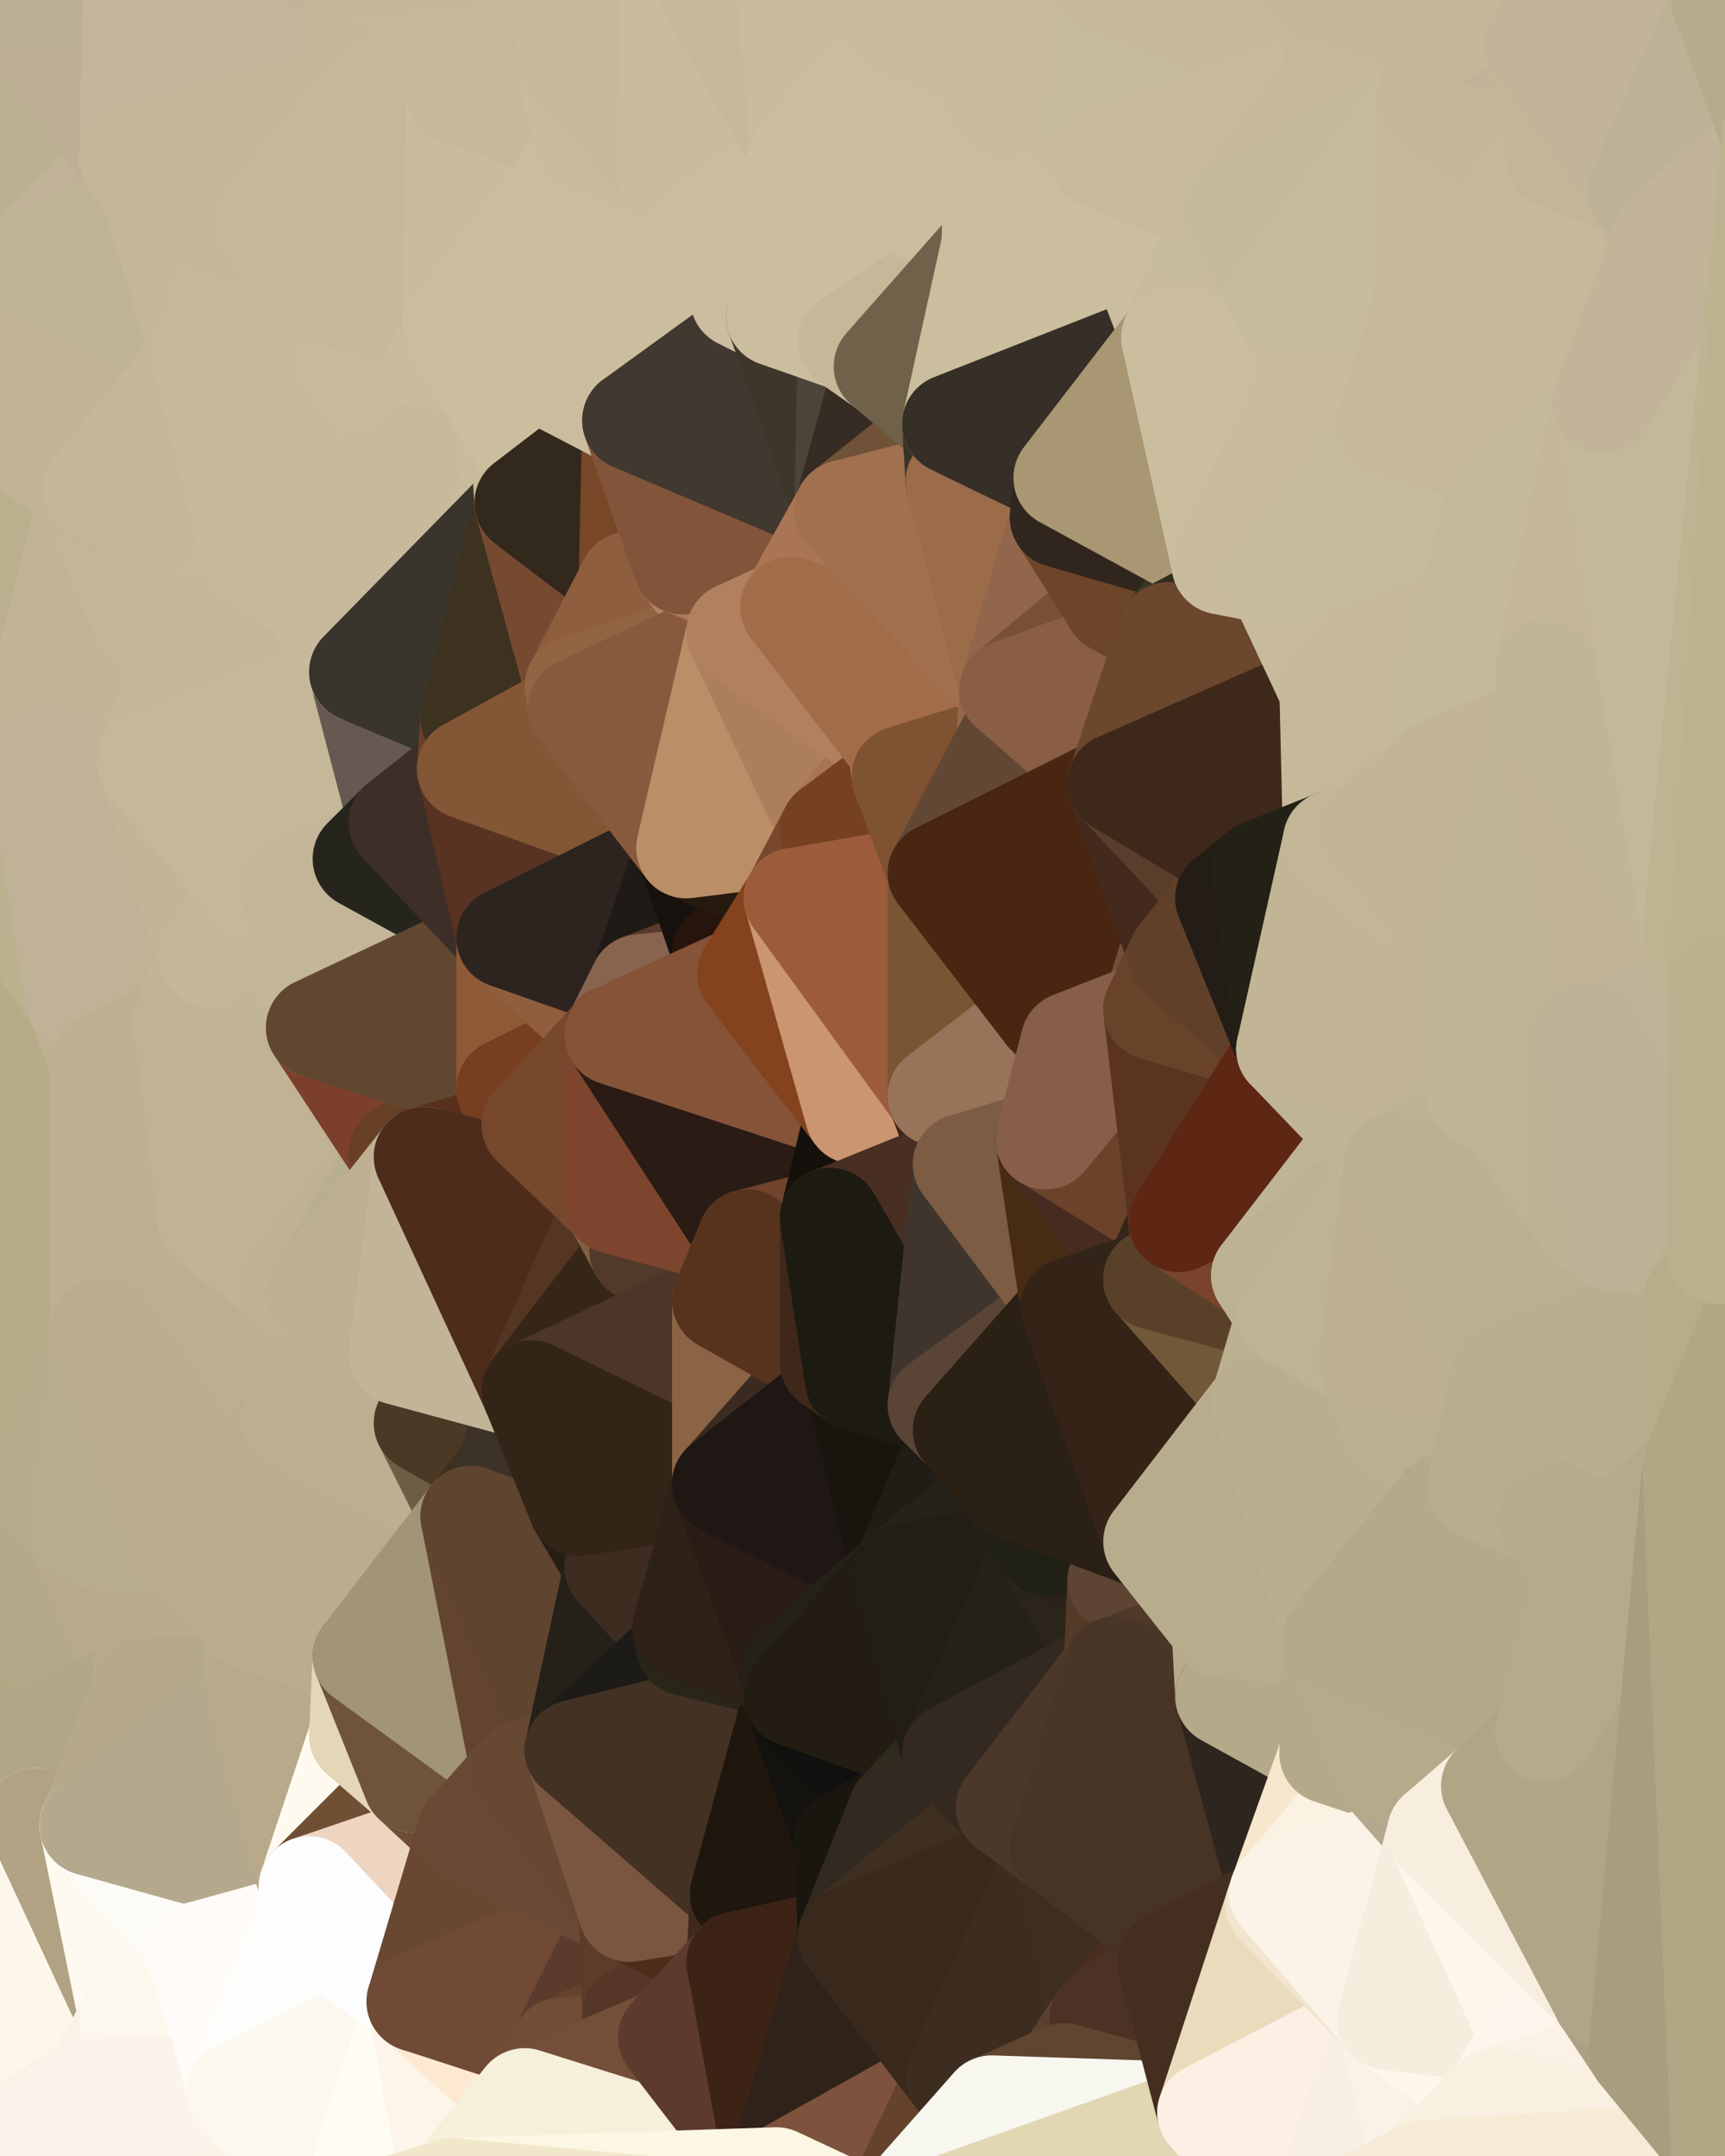 <?xml version="1.0" standalone="yes"?>
<svg width="480" height="600" xmlns="http://www.w3.org/2000/svg" version="1.1" ><polygon points="-34,148 -34,518 -18,222" fill="rgba(185, 173, 135, 1)" stroke="rgba(185, 173, 135, 1)" stroke-width="28" stroke-linejoin="round"/>
		<polygon points="-34,518 -18,444 -18,222" fill="rgba(178, 168, 132, 1)" stroke="rgba(178, 168, 132, 1)" stroke-width="28" stroke-linejoin="round"/>
		<polygon points="-19,204 -34,148 -18,222" fill="rgba(185, 175, 139, 1)" stroke="rgba(185, 175, 139, 1)" stroke-width="28" stroke-linejoin="round"/>
		<polygon points="-34,518 -19,500 -18,444" fill="rgba(173, 164, 125, 1)" stroke="rgba(173, 164, 125, 1)" stroke-width="28" stroke-linejoin="round"/>
		<polygon points="-4,118 -34,148 -3,130" fill="rgba(185, 175, 140, 1)" stroke="rgba(185, 175, 140, 1)" stroke-width="28" stroke-linejoin="round"/>
		<polygon points="-3,574 -34,518 0,599" fill="rgba(253, 245, 232, 1)" stroke="rgba(253, 245, 232, 1)" stroke-width="28" stroke-linejoin="round"/>
		<polygon points="-18,444 -19,500 -4,488" fill="rgba(173, 164, 125, 1)" stroke="rgba(173, 164, 125, 1)" stroke-width="28" stroke-linejoin="round"/>
		<polygon points="-34,148 -4,118 6,74" fill="rgba(185, 175, 140, 1)" stroke="rgba(185, 175, 140, 1)" stroke-width="28" stroke-linejoin="round"/>
		<polygon points="0,0 -34,148 6,74" fill="rgba(184, 174, 139, 1)" stroke="rgba(184, 174, 139, 1)" stroke-width="28" stroke-linejoin="round"/>
		<polygon points="-3,574 0,599 6,592" fill="rgba(250, 238, 222, 1)" stroke="rgba(250, 238, 222, 1)" stroke-width="28" stroke-linejoin="round"/>
		<polygon points="-4,488 -19,500 10,506" fill="rgba(172, 162, 126, 1)" stroke="rgba(172, 162, 126, 1)" stroke-width="28" stroke-linejoin="round"/>
		<polygon points="-19,204 -18,222 10,210" fill="rgba(188, 176, 138, 1)" stroke="rgba(188, 176, 138, 1)" stroke-width="28" stroke-linejoin="round"/>
		<polygon points="-19,204 10,210 11,192" fill="rgba(188, 176, 138, 1)" stroke="rgba(188, 176, 138, 1)" stroke-width="28" stroke-linejoin="round"/>
		<polygon points="-34,148 -19,204 11,192" fill="rgba(185, 175, 139, 1)" stroke="rgba(185, 175, 139, 1)" stroke-width="28" stroke-linejoin="round"/>
		<polygon points="-19,500 -34,518 10,506" fill="rgba(169, 159, 123, 1)" stroke="rgba(169, 159, 123, 1)" stroke-width="28" stroke-linejoin="round"/>
		<polygon points="11,414 -18,444 21,426" fill="rgba(182, 169, 135, 1)" stroke="rgba(182, 169, 135, 1)" stroke-width="28" stroke-linejoin="round"/>
		<polygon points="-3,574 6,592 26,580" fill="rgba(251, 241, 231, 1)" stroke="rgba(251, 241, 231, 1)" stroke-width="28" stroke-linejoin="round"/>
		<polygon points="-3,130 25,138 26,136" fill="rgba(190, 179, 149, 1)" stroke="rgba(190, 179, 149, 1)" stroke-width="28" stroke-linejoin="round"/>
		<polygon points="21,278 28,370 28,296" fill="rgba(190, 175, 146, 1)" stroke="rgba(190, 175, 146, 1)" stroke-width="28" stroke-linejoin="round"/>
		<polygon points="-18,444 11,414 28,370" fill="rgba(181, 171, 136, 1)" stroke="rgba(181, 171, 136, 1)" stroke-width="28" stroke-linejoin="round"/>
		<polygon points="21,278 -18,444 28,370" fill="rgba(184, 173, 141, 1)" stroke="rgba(184, 173, 141, 1)" stroke-width="28" stroke-linejoin="round"/>
		<polygon points="-4,118 -3,130 26,136" fill="rgba(189, 178, 148, 1)" stroke="rgba(189, 178, 148, 1)" stroke-width="28" stroke-linejoin="round"/>
		<polygon points="-3,130 11,192 25,138" fill="rgba(189, 178, 148, 1)" stroke="rgba(189, 178, 148, 1)" stroke-width="28" stroke-linejoin="round"/>
		<polygon points="-18,222 -18,444 21,278" fill="rgba(182, 172, 136, 1)" stroke="rgba(182, 172, 136, 1)" stroke-width="28" stroke-linejoin="round"/>
		<polygon points="-3,130 -34,148 11,192" fill="rgba(186, 176, 141, 1)" stroke="rgba(186, 176, 141, 1)" stroke-width="28" stroke-linejoin="round"/>
		<polygon points="-34,518 -3,574 10,506" fill="rgba(164, 154, 118, 1)" stroke="rgba(164, 154, 118, 1)" stroke-width="28" stroke-linejoin="round"/>
		<polygon points="0,0 6,74 36,44" fill="rgba(187, 176, 146, 1)" stroke="rgba(187, 176, 146, 1)" stroke-width="28" stroke-linejoin="round"/>
		<polygon points="-3,574 26,580 36,562" fill="rgba(254, 246, 235, 1)" stroke="rgba(254, 246, 235, 1)" stroke-width="28" stroke-linejoin="round"/>
		<polygon points="-18,444 -4,488 40,469" fill="rgba(178, 168, 132, 1)" stroke="rgba(178, 168, 132, 1)" stroke-width="28" stroke-linejoin="round"/>
		<polygon points="21,426 -18,444 40,469" fill="rgba(180, 169, 137, 1)" stroke="rgba(180, 169, 137, 1)" stroke-width="28" stroke-linejoin="round"/>
		<polygon points="25,138 11,192 40,173" fill="rgba(194, 179, 150, 1)" stroke="rgba(194, 179, 150, 1)" stroke-width="28" stroke-linejoin="round"/>
		<polygon points="36,44 6,74 43,56" fill="rgba(192, 178, 151, 1)" stroke="rgba(192, 178, 151, 1)" stroke-width="28" stroke-linejoin="round"/>
		<polygon points="11,192 10,210 41,212" fill="rgba(194, 179, 150, 1)" stroke="rgba(194, 179, 150, 1)" stroke-width="28" stroke-linejoin="round"/>
		<polygon points="21,426 40,469 41,434" fill="rgba(184, 169, 140, 1)" stroke="rgba(184, 169, 140, 1)" stroke-width="28" stroke-linejoin="round"/>
		<polygon points="-4,488 10,506 40,469" fill="rgba(178, 167, 135, 1)" stroke="rgba(178, 167, 135, 1)" stroke-width="28" stroke-linejoin="round"/>
		<polygon points="10,506 25,508 40,469" fill="rgba(177, 166, 136, 1)" stroke="rgba(177, 166, 136, 1)" stroke-width="28" stroke-linejoin="round"/>
		<polygon points="0,0 36,44 37,0" fill="rgba(189, 175, 148, 1)" stroke="rgba(189, 175, 148, 1)" stroke-width="28" stroke-linejoin="round"/>
		<polygon points="10,506 -3,574 36,562" fill="rgba(253, 247, 235, 1)" stroke="rgba(253, 247, 235, 1)" stroke-width="28" stroke-linejoin="round"/>
		<polygon points="25,508 10,506 36,562" fill="rgba(177, 162, 131, 1)" stroke="rgba(177, 162, 131, 1)" stroke-width="28" stroke-linejoin="round"/>
		<polygon points="10,210 -18,222 21,278" fill="rgba(187, 177, 142, 1)" stroke="rgba(187, 177, 142, 1)" stroke-width="28" stroke-linejoin="round"/>
		<polygon points="21,278 28,296 51,284" fill="rgba(191, 176, 147, 1)" stroke="rgba(191, 176, 147, 1)" stroke-width="28" stroke-linejoin="round"/>
		<polygon points="40,173 11,192 41,212" fill="rgba(194, 179, 150, 1)" stroke="rgba(194, 179, 150, 1)" stroke-width="28" stroke-linejoin="round"/>
		<polygon points="6,74 -4,118 56,99" fill="rgba(193, 178, 149, 1)" stroke="rgba(193, 178, 149, 1)" stroke-width="28" stroke-linejoin="round"/>
		<polygon points="-4,118 26,136 56,99" fill="rgba(194, 179, 150, 1)" stroke="rgba(194, 179, 150, 1)" stroke-width="28" stroke-linejoin="round"/>
		<polygon points="25,508 36,562 55,544" fill="rgba(254, 250, 239, 1)" stroke="rgba(254, 250, 239, 1)" stroke-width="28" stroke-linejoin="round"/>
		<polygon points="28,296 28,370 51,352" fill="rgba(190, 175, 146, 1)" stroke="rgba(190, 175, 146, 1)" stroke-width="28" stroke-linejoin="round"/>
		<polygon points="41,212 21,278 58,266" fill="rgba(193, 178, 149, 1)" stroke="rgba(193, 178, 149, 1)" stroke-width="28" stroke-linejoin="round"/>
		<polygon points="21,278 51,284 58,266" fill="rgba(193, 178, 149, 1)" stroke="rgba(193, 178, 149, 1)" stroke-width="28" stroke-linejoin="round"/>
		<polygon points="28,296 51,352 58,340" fill="rgba(190, 175, 146, 1)" stroke="rgba(190, 175, 146, 1)" stroke-width="28" stroke-linejoin="round"/>
		<polygon points="43,56 6,74 56,99" fill="rgba(190, 179, 149, 1)" stroke="rgba(190, 179, 149, 1)" stroke-width="28" stroke-linejoin="round"/>
		<polygon points="25,508 55,544 56,543" fill="rgba(253, 249, 238, 1)" stroke="rgba(253, 249, 238, 1)" stroke-width="28" stroke-linejoin="round"/>
		<polygon points="10,210 21,278 41,212" fill="rgba(192, 178, 151, 1)" stroke="rgba(192, 178, 151, 1)" stroke-width="28" stroke-linejoin="round"/>
		<polygon points="36,562 26,580 66,582" fill="rgba(250, 242, 231, 1)" stroke="rgba(250, 242, 231, 1)" stroke-width="28" stroke-linejoin="round"/>
		<polygon points="40,173 41,212 55,174" fill="rgba(195, 180, 151, 1)" stroke="rgba(195, 180, 151, 1)" stroke-width="28" stroke-linejoin="round"/>
		<polygon points="41,434 40,469 51,432" fill="rgba(183, 170, 138, 1)" stroke="rgba(183, 170, 138, 1)" stroke-width="28" stroke-linejoin="round"/>
		<polygon points="21,426 41,434 51,432" fill="rgba(186, 171, 142, 1)" stroke="rgba(186, 171, 142, 1)" stroke-width="28" stroke-linejoin="round"/>
		<polygon points="51,432 40,469 70,451" fill="rgba(185, 170, 141, 1)" stroke="rgba(185, 170, 141, 1)" stroke-width="28" stroke-linejoin="round"/>
		<polygon points="40,173 55,174 70,155" fill="rgba(196, 181, 152, 1)" stroke="rgba(196, 181, 152, 1)" stroke-width="28" stroke-linejoin="round"/>
		<polygon points="25,138 40,173 70,155" fill="rgba(196, 181, 152, 1)" stroke="rgba(196, 181, 152, 1)" stroke-width="28" stroke-linejoin="round"/>
		<polygon points="43,56 56,99 66,64" fill="rgba(197, 182, 153, 1)" stroke="rgba(197, 182, 153, 1)" stroke-width="28" stroke-linejoin="round"/>
		<polygon points="41,212 58,266 71,248" fill="rgba(195, 180, 151, 1)" stroke="rgba(195, 180, 151, 1)" stroke-width="28" stroke-linejoin="round"/>
		<polygon points="26,136 25,138 70,155" fill="rgba(195, 180, 151, 1)" stroke="rgba(195, 180, 151, 1)" stroke-width="28" stroke-linejoin="round"/>
		<polygon points="0,0 37,0 67,-29" fill="rgba(186, 175, 147, 1)" stroke="rgba(186, 175, 147, 1)" stroke-width="28" stroke-linejoin="round"/>
		<polygon points="11,414 21,426 28,370" fill="rgba(182, 171, 139, 1)" stroke="rgba(182, 171, 139, 1)" stroke-width="28" stroke-linejoin="round"/>
		<polygon points="70,451 40,469 71,470" fill="rgba(185, 170, 141, 1)" stroke="rgba(185, 170, 141, 1)" stroke-width="28" stroke-linejoin="round"/>
		<polygon points="55,544 36,562 66,582" fill="rgba(252, 248, 237, 1)" stroke="rgba(252, 248, 237, 1)" stroke-width="28" stroke-linejoin="round"/>
		<polygon points="51,284 28,296 58,340" fill="rgba(190, 175, 146, 1)" stroke="rgba(190, 175, 146, 1)" stroke-width="28" stroke-linejoin="round"/>
		<polygon points="28,370 21,426 51,432" fill="rgba(183, 172, 142, 1)" stroke="rgba(183, 172, 142, 1)" stroke-width="28" stroke-linejoin="round"/>
		<polygon points="58,340 51,352 81,358" fill="rgba(190, 175, 146, 1)" stroke="rgba(190, 175, 146, 1)" stroke-width="28" stroke-linejoin="round"/>
		<polygon points="51,352 28,370 81,395" fill="rgba(189, 174, 145, 1)" stroke="rgba(189, 174, 145, 1)" stroke-width="28" stroke-linejoin="round"/>
		<polygon points="28,370 51,432 81,395" fill="rgba(187, 172, 143, 1)" stroke="rgba(187, 172, 143, 1)" stroke-width="28" stroke-linejoin="round"/>
		<polygon points="56,99 26,136 70,155" fill="rgba(197, 182, 153, 1)" stroke="rgba(197, 182, 153, 1)" stroke-width="28" stroke-linejoin="round"/>
		<polygon points="56,543 85,535 86,525" fill="rgba(253, 253, 253, 1)" stroke="rgba(253, 253, 253, 1)" stroke-width="28" stroke-linejoin="round"/>
		<polygon points="66,64 56,99 86,81" fill="rgba(198, 183, 154, 1)" stroke="rgba(198, 183, 154, 1)" stroke-width="28" stroke-linejoin="round"/>
		<polygon points="73,62 66,64 86,81" fill="rgba(198, 183, 154, 1)" stroke="rgba(198, 183, 154, 1)" stroke-width="28" stroke-linejoin="round"/>
		<polygon points="70,155 55,174 85,165" fill="rgba(198, 183, 154, 1)" stroke="rgba(198, 183, 154, 1)" stroke-width="28" stroke-linejoin="round"/>
		<polygon points="40,469 25,508 71,470" fill="rgba(182, 169, 137, 1)" stroke="rgba(182, 169, 137, 1)" stroke-width="28" stroke-linejoin="round"/>
		<polygon points="58,266 51,284 88,286" fill="rgba(195, 180, 151, 1)" stroke="rgba(195, 180, 151, 1)" stroke-width="28" stroke-linejoin="round"/>
		<polygon points="25,508 56,543 86,525" fill="rgba(252, 251, 246, 1)" stroke="rgba(252, 251, 246, 1)" stroke-width="28" stroke-linejoin="round"/>
		<polygon points="71,470 25,508 86,525" fill="rgba(180, 169, 141, 1)" stroke="rgba(180, 169, 141, 1)" stroke-width="28" stroke-linejoin="round"/>
		<polygon points="51,352 81,395 81,358" fill="rgba(189, 174, 145, 1)" stroke="rgba(189, 174, 145, 1)" stroke-width="28" stroke-linejoin="round"/>
		<polygon points="36,44 43,56 73,62" fill="rgba(196, 181, 152, 1)" stroke="rgba(196, 181, 152, 1)" stroke-width="28" stroke-linejoin="round"/>
		<polygon points="43,56 66,64 73,62" fill="rgba(197, 182, 153, 1)" stroke="rgba(197, 182, 153, 1)" stroke-width="28" stroke-linejoin="round"/>
		<polygon points="56,543 55,544 66,582" fill="rgba(254, 251, 244, 1)" stroke="rgba(254, 251, 244, 1)" stroke-width="28" stroke-linejoin="round"/>
		<polygon points="6,592 0,599 26,580" fill="rgba(251, 242, 227, 1)" stroke="rgba(251, 242, 227, 1)" stroke-width="28" stroke-linejoin="round"/>
		<polygon points="86,81 56,99 96,100" fill="rgba(198, 183, 154, 1)" stroke="rgba(198, 183, 154, 1)" stroke-width="28" stroke-linejoin="round"/>
		<polygon points="67,-29 37,0 97,-9" fill="rgba(194, 180, 153, 1)" stroke="rgba(194, 180, 153, 1)" stroke-width="28" stroke-linejoin="round"/>
		<polygon points="66,582 0,599 96,618" fill="rgba(251, 243, 232, 1)" stroke="rgba(251, 243, 232, 1)" stroke-width="28" stroke-linejoin="round"/>
		<polygon points="81,358 81,395 88,360" fill="rgba(190, 175, 146, 1)" stroke="rgba(190, 175, 146, 1)" stroke-width="28" stroke-linejoin="round"/>
		<polygon points="51,284 58,340 88,286" fill="rgba(193, 178, 149, 1)" stroke="rgba(193, 178, 149, 1)" stroke-width="28" stroke-linejoin="round"/>
		<polygon points="81,247 58,266 88,286" fill="rgba(194, 181, 149, 1)" stroke="rgba(194, 181, 149, 1)" stroke-width="28" stroke-linejoin="round"/>
		<polygon points="71,248 58,266 81,247" fill="rgba(197, 182, 153, 1)" stroke="rgba(197, 182, 153, 1)" stroke-width="28" stroke-linejoin="round"/>
		<polygon points="26,580 0,599 66,582" fill="rgba(252, 243, 234, 1)" stroke="rgba(252, 243, 234, 1)" stroke-width="28" stroke-linejoin="round"/>
		<polygon points="85,165 55,174 100,187" fill="rgba(200, 185, 156, 1)" stroke="rgba(200, 185, 156, 1)" stroke-width="28" stroke-linejoin="round"/>
		<polygon points="70,451 71,470 101,461" fill="rgba(183, 172, 140, 1)" stroke="rgba(183, 172, 140, 1)" stroke-width="28" stroke-linejoin="round"/>
		<polygon points="56,543 66,582 85,535" fill="rgba(255, 251, 248, 1)" stroke="rgba(255, 251, 248, 1)" stroke-width="28" stroke-linejoin="round"/>
		<polygon points="97,-9 37,0 103,25" fill="rgba(194, 180, 153, 1)" stroke="rgba(194, 180, 153, 1)" stroke-width="28" stroke-linejoin="round"/>
		<polygon points="37,0 36,44 103,25" fill="rgba(195, 181, 154, 1)" stroke="rgba(195, 181, 154, 1)" stroke-width="28" stroke-linejoin="round"/>
		<polygon points="36,44 73,62 103,25" fill="rgba(197, 182, 153, 1)" stroke="rgba(197, 182, 153, 1)" stroke-width="28" stroke-linejoin="round"/>
		<polygon points="71,470 100,483 101,461" fill="rgba(183, 172, 142, 1)" stroke="rgba(183, 172, 142, 1)" stroke-width="28" stroke-linejoin="round"/>
		<polygon points="71,470 86,525 100,483" fill="rgba(184, 169, 138, 1)" stroke="rgba(184, 169, 138, 1)" stroke-width="28" stroke-linejoin="round"/>
		<polygon points="55,174 41,212 100,187" fill="rgba(197, 182, 153, 1)" stroke="rgba(197, 182, 153, 1)" stroke-width="28" stroke-linejoin="round"/>
		<polygon points="41,212 81,247 100,187" fill="rgba(198, 183, 154, 1)" stroke="rgba(198, 183, 154, 1)" stroke-width="28" stroke-linejoin="round"/>
		<polygon points="56,99 70,155 96,100" fill="rgba(199, 184, 155, 1)" stroke="rgba(199, 184, 155, 1)" stroke-width="28" stroke-linejoin="round"/>
		<polygon points="41,212 71,248 81,247" fill="rgba(197, 184, 152, 1)" stroke="rgba(197, 184, 152, 1)" stroke-width="28" stroke-linejoin="round"/>
		<polygon points="51,432 70,451 81,395" fill="rgba(186, 171, 142, 1)" stroke="rgba(186, 171, 142, 1)" stroke-width="28" stroke-linejoin="round"/>
		<polygon points="58,340 81,358 111,321" fill="rgba(193, 178, 149, 1)" stroke="rgba(193, 178, 149, 1)" stroke-width="28" stroke-linejoin="round"/>
		<polygon points="88,286 58,340 111,321" fill="rgba(193, 178, 149, 1)" stroke="rgba(193, 178, 149, 1)" stroke-width="28" stroke-linejoin="round"/>
		<polygon points="88,360 81,395 111,377" fill="rgba(190, 175, 146, 1)" stroke="rgba(190, 175, 146, 1)" stroke-width="28" stroke-linejoin="round"/>
		<polygon points="100,187 81,247 101,239" fill="rgba(198, 183, 154, 1)" stroke="rgba(198, 183, 154, 1)" stroke-width="28" stroke-linejoin="round"/>
		<polygon points="96,100 70,155 115,126" fill="rgba(199, 184, 155, 1)" stroke="rgba(199, 184, 155, 1)" stroke-width="28" stroke-linejoin="round"/>
		<polygon points="81,358 88,360 111,321" fill="rgba(192, 177, 148, 1)" stroke="rgba(192, 177, 148, 1)" stroke-width="28" stroke-linejoin="round"/>
		<polygon points="100,187 101,239 111,229" fill="rgba(197, 184, 152, 1)" stroke="rgba(197, 184, 152, 1)" stroke-width="28" stroke-linejoin="round"/>
		<polygon points="96,100 115,126 116,113" fill="rgba(201, 186, 157, 1)" stroke="rgba(201, 186, 157, 1)" stroke-width="28" stroke-linejoin="round"/>
		<polygon points="85,535 66,582 116,557" fill="rgba(253, 253, 251, 1)" stroke="rgba(253, 253, 251, 1)" stroke-width="28" stroke-linejoin="round"/>
		<polygon points="100,483 86,525 115,496" fill="rgba(255, 250, 240, 1)" stroke="rgba(255, 250, 240, 1)" stroke-width="28" stroke-linejoin="round"/>
		<polygon points="111,377 81,395 118,396" fill="rgba(189, 174, 145, 1)" stroke="rgba(189, 174, 145, 1)" stroke-width="28" stroke-linejoin="round"/>
		<polygon points="70,155 85,165 115,126" fill="rgba(199, 184, 155, 1)" stroke="rgba(199, 184, 155, 1)" stroke-width="28" stroke-linejoin="round"/>
		<polygon points="81,247 88,286 101,239" fill="rgba(196, 181, 152, 1)" stroke="rgba(196, 181, 152, 1)" stroke-width="28" stroke-linejoin="round"/>
		<polygon points="86,81 96,100 126,91" fill="rgba(199, 184, 155, 1)" stroke="rgba(199, 184, 155, 1)" stroke-width="28" stroke-linejoin="round"/>
		<polygon points="96,100 116,113 126,91" fill="rgba(201, 186, 157, 1)" stroke="rgba(201, 186, 157, 1)" stroke-width="28" stroke-linejoin="round"/>
		<polygon points="81,395 70,451 101,461" fill="rgba(186, 173, 141, 1)" stroke="rgba(186, 173, 141, 1)" stroke-width="28" stroke-linejoin="round"/>
		<polygon points="100,187 130,214 131,200" fill="rgba(32, 34, 21, 1)" stroke="rgba(32, 34, 21, 1)" stroke-width="28" stroke-linejoin="round"/>
		<polygon points="81,395 101,461 131,422" fill="rgba(187, 172, 143, 1)" stroke="rgba(187, 172, 143, 1)" stroke-width="28" stroke-linejoin="round"/>
		<polygon points="118,396 81,395 131,422" fill="rgba(189, 174, 145, 1)" stroke="rgba(189, 174, 145, 1)" stroke-width="28" stroke-linejoin="round"/>
		<polygon points="115,496 86,525 130,510" fill="rgba(111, 80, 52, 1)" stroke="rgba(111, 80, 52, 1)" stroke-width="28" stroke-linejoin="round"/>
		<polygon points="100,187 111,229 130,214" fill="rgba(102, 89, 81, 1)" stroke="rgba(102, 89, 81, 1)" stroke-width="28" stroke-linejoin="round"/>
		<polygon points="66,582 96,618 116,557" fill="rgba(252, 248, 237, 1)" stroke="rgba(252, 248, 237, 1)" stroke-width="28" stroke-linejoin="round"/>
		<polygon points="97,-9 103,25 133,7" fill="rgba(196, 181, 152, 1)" stroke="rgba(196, 181, 152, 1)" stroke-width="28" stroke-linejoin="round"/>
		<polygon points="103,25 127,26 133,7" fill="rgba(198, 183, 154, 1)" stroke="rgba(198, 183, 154, 1)" stroke-width="28" stroke-linejoin="round"/>
		<polygon points="86,525 116,557 130,510" fill="rgba(238, 213, 193, 1)" stroke="rgba(238, 213, 193, 1)" stroke-width="28" stroke-linejoin="round"/>
		<polygon points="116,557 96,618 126,609" fill="rgba(255, 252, 243, 1)" stroke="rgba(255, 252, 243, 1)" stroke-width="28" stroke-linejoin="round"/>
		<polygon points="111,321 88,360 118,322" fill="rgba(184, 175, 144, 1)" stroke="rgba(184, 175, 144, 1)" stroke-width="28" stroke-linejoin="round"/>
		<polygon points="86,525 85,535 116,557" fill="rgba(253, 253, 253, 1)" stroke="rgba(253, 253, 253, 1)" stroke-width="28" stroke-linejoin="round"/>
		<polygon points="73,62 86,81 103,25" fill="rgba(198, 183, 154, 1)" stroke="rgba(198, 183, 154, 1)" stroke-width="28" stroke-linejoin="round"/>
		<polygon points="118,396 131,422 141,409" fill="rgba(109, 93, 68, 1)" stroke="rgba(109, 93, 68, 1)" stroke-width="28" stroke-linejoin="round"/>
		<polygon points="88,286 111,321 141,303" fill="rgba(124, 63, 44, 1)" stroke="rgba(124, 63, 44, 1)" stroke-width="28" stroke-linejoin="round"/>
		<polygon points="111,321 118,322 141,303" fill="rgba(104, 64, 38, 1)" stroke="rgba(104, 64, 38, 1)" stroke-width="28" stroke-linejoin="round"/>
		<polygon points="101,239 88,286 141,261" fill="rgba(195, 181, 152, 1)" stroke="rgba(195, 181, 152, 1)" stroke-width="28" stroke-linejoin="round"/>
		<polygon points="111,229 101,239 141,261" fill="rgba(37, 37, 29, 1)" stroke="rgba(37, 37, 29, 1)" stroke-width="28" stroke-linejoin="round"/>
		<polygon points="88,360 111,377 118,322" fill="rgba(190, 175, 146, 1)" stroke="rgba(190, 175, 146, 1)" stroke-width="28" stroke-linejoin="round"/>
		<polygon points="115,496 130,510 145,493" fill="rgba(109, 77, 54, 1)" stroke="rgba(109, 77, 54, 1)" stroke-width="28" stroke-linejoin="round"/>
		<polygon points="116,113 115,126 145,123" fill="rgba(201, 187, 161, 1)" stroke="rgba(201, 187, 161, 1)" stroke-width="28" stroke-linejoin="round"/>
		<polygon points="101,461 100,483 115,496" fill="rgba(229, 214, 183, 1)" stroke="rgba(229, 214, 183, 1)" stroke-width="28" stroke-linejoin="round"/>
		<polygon points="145,123 115,126 146,140" fill="rgba(203, 188, 159, 1)" stroke="rgba(203, 188, 159, 1)" stroke-width="28" stroke-linejoin="round"/>
		<polygon points="116,557 126,609 146,584" fill="rgba(253, 245, 234, 1)" stroke="rgba(253, 245, 234, 1)" stroke-width="28" stroke-linejoin="round"/>
		<polygon points="103,25 86,81 126,91" fill="rgba(199, 184, 155, 1)" stroke="rgba(199, 184, 155, 1)" stroke-width="28" stroke-linejoin="round"/>
		<polygon points="141,303 118,322 148,313" fill="rgba(81, 49, 28, 1)" stroke="rgba(81, 49, 28, 1)" stroke-width="28" stroke-linejoin="round"/>
		<polygon points="111,377 118,396 148,387" fill="rgba(190, 175, 146, 1)" stroke="rgba(190, 175, 146, 1)" stroke-width="28" stroke-linejoin="round"/>
		<polygon points="118,396 141,409 148,387" fill="rgba(75, 57, 37, 1)" stroke="rgba(75, 57, 37, 1)" stroke-width="28" stroke-linejoin="round"/>
		<polygon points="115,126 100,187 146,140" fill="rgba(201, 188, 156, 1)" stroke="rgba(201, 188, 156, 1)" stroke-width="28" stroke-linejoin="round"/>
		<polygon points="101,461 115,496 145,493" fill="rgba(111, 84, 57, 1)" stroke="rgba(111, 84, 57, 1)" stroke-width="28" stroke-linejoin="round"/>
		<polygon points="126,91 116,113 145,123" fill="rgba(202, 187, 158, 1)" stroke="rgba(202, 187, 158, 1)" stroke-width="28" stroke-linejoin="round"/>
		<polygon points="141,261 88,286 141,303" fill="rgba(97, 71, 48, 1)" stroke="rgba(97, 71, 48, 1)" stroke-width="28" stroke-linejoin="round"/>
		<polygon points="103,25 126,91 127,26" fill="rgba(198, 183, 154, 1)" stroke="rgba(198, 183, 154, 1)" stroke-width="28" stroke-linejoin="round"/>
		<polygon points="85,165 100,187 115,126" fill="rgba(200, 185, 156, 1)" stroke="rgba(200, 185, 156, 1)" stroke-width="28" stroke-linejoin="round"/>
		<polygon points="116,557 146,584 156,570" fill="rgba(253, 233, 209, 1)" stroke="rgba(253, 233, 209, 1)" stroke-width="28" stroke-linejoin="round"/>
		<polygon points="127,26 126,91 156,52" fill="rgba(202, 187, 158, 1)" stroke="rgba(202, 187, 158, 1)" stroke-width="28" stroke-linejoin="round"/>
		<polygon points="133,7 127,26 157,17" fill="rgba(198, 183, 154, 1)" stroke="rgba(198, 183, 154, 1)" stroke-width="28" stroke-linejoin="round"/>
		<polygon points="100,187 131,200 146,140" fill="rgba(57, 53, 44, 1)" stroke="rgba(57, 53, 44, 1)" stroke-width="28" stroke-linejoin="round"/>
		<polygon points="130,214 111,229 141,261" fill="rgba(61, 46, 39, 1)" stroke="rgba(61, 46, 39, 1)" stroke-width="28" stroke-linejoin="round"/>
		<polygon points="141,409 131,422 161,419" fill="rgba(61, 49, 27, 1)" stroke="rgba(61, 49, 27, 1)" stroke-width="28" stroke-linejoin="round"/>
		<polygon points="160,191 131,200 161,197" fill="rgba(117, 76, 48, 1)" stroke="rgba(117, 76, 48, 1)" stroke-width="28" stroke-linejoin="round"/>
		<polygon points="127,26 156,52 163,39" fill="rgba(202, 187, 158, 1)" stroke="rgba(202, 187, 158, 1)" stroke-width="28" stroke-linejoin="round"/>
		<polygon points="157,17 127,26 163,39" fill="rgba(199, 184, 155, 1)" stroke="rgba(199, 184, 155, 1)" stroke-width="28" stroke-linejoin="round"/>
		<polygon points="131,200 130,214 161,197" fill="rgba(107, 65, 41, 1)" stroke="rgba(107, 65, 41, 1)" stroke-width="28" stroke-linejoin="round"/>
		<polygon points="146,140 131,200 160,191" fill="rgba(61, 50, 32, 1)" stroke="rgba(61, 50, 32, 1)" stroke-width="28" stroke-linejoin="round"/>
		<polygon points="148,313 118,322 171,335" fill="rgba(89, 48, 28, 1)" stroke="rgba(89, 48, 28, 1)" stroke-width="28" stroke-linejoin="round"/>
		<polygon points="161,419 131,422 171,436" fill="rgba(50, 40, 30, 1)" stroke="rgba(50, 40, 30, 1)" stroke-width="28" stroke-linejoin="round"/>
		<polygon points="141,261 141,303 171,288" fill="rgba(142, 90, 53, 1)" stroke="rgba(142, 90, 53, 1)" stroke-width="28" stroke-linejoin="round"/>
		<polygon points="141,303 148,313 171,288" fill="rgba(119, 62, 32, 1)" stroke="rgba(119, 62, 32, 1)" stroke-width="28" stroke-linejoin="round"/>
		<polygon points="148,387 141,409 161,419" fill="rgba(60, 50, 40, 1)" stroke="rgba(60, 50, 40, 1)" stroke-width="28" stroke-linejoin="round"/>
		<polygon points="118,322 111,377 148,387" fill="rgba(194, 180, 151, 1)" stroke="rgba(194, 180, 151, 1)" stroke-width="28" stroke-linejoin="round"/>
		<polygon points="131,422 101,461 145,493" fill="rgba(162, 148, 119, 1)" stroke="rgba(162, 148, 119, 1)" stroke-width="28" stroke-linejoin="round"/>
		<polygon points="130,510 116,557 175,532" fill="rgba(104, 72, 49, 1)" stroke="rgba(104, 72, 49, 1)" stroke-width="28" stroke-linejoin="round"/>
		<polygon points="146,140 160,191 175,162" fill="rgba(118, 74, 49, 1)" stroke="rgba(118, 74, 49, 1)" stroke-width="28" stroke-linejoin="round"/>
		<polygon points="118,322 148,387 171,335" fill="rgba(77, 44, 27, 1)" stroke="rgba(77, 44, 27, 1)" stroke-width="28" stroke-linejoin="round"/>
		<polygon points="131,422 145,493 160,487" fill="rgba(99, 68, 47, 1)" stroke="rgba(99, 68, 47, 1)" stroke-width="28" stroke-linejoin="round"/>
		<polygon points="116,557 156,570 175,532" fill="rgba(112, 74, 53, 1)" stroke="rgba(112, 74, 53, 1)" stroke-width="28" stroke-linejoin="round"/>
		<polygon points="131,422 160,487 171,436" fill="rgba(95, 68, 47, 1)" stroke="rgba(95, 68, 47, 1)" stroke-width="28" stroke-linejoin="round"/>
		<polygon points="171,335 148,387 178,348" fill="rgba(85, 54, 34, 1)" stroke="rgba(85, 54, 34, 1)" stroke-width="28" stroke-linejoin="round"/>
		<polygon points="141,261 171,288 178,274" fill="rgba(144, 94, 61, 1)" stroke="rgba(144, 94, 61, 1)" stroke-width="28" stroke-linejoin="round"/>
		<polygon points="145,123 146,140 176,117" fill="rgba(199, 186, 152, 1)" stroke="rgba(199, 186, 152, 1)" stroke-width="28" stroke-linejoin="round"/>
		<polygon points="126,91 145,123 176,117" fill="rgba(203, 190, 158, 1)" stroke="rgba(203, 190, 158, 1)" stroke-width="28" stroke-linejoin="round"/>
		<polygon points="175,532 156,570 176,561" fill="rgba(91, 59, 44, 1)" stroke="rgba(91, 59, 44, 1)" stroke-width="28" stroke-linejoin="round"/>
		<polygon points="145,493 130,510 175,532" fill="rgba(106, 74, 53, 1)" stroke="rgba(106, 74, 53, 1)" stroke-width="28" stroke-linejoin="round"/>
		<polygon points="160,487 145,493 175,532" fill="rgba(103, 72, 51, 1)" stroke="rgba(103, 72, 51, 1)" stroke-width="28" stroke-linejoin="round"/>
		<polygon points="163,39 156,52 186,49" fill="rgba(202, 187, 158, 1)" stroke="rgba(202, 187, 158, 1)" stroke-width="28" stroke-linejoin="round"/>
		<polygon points="133,7 157,17 187,-21" fill="rgba(199, 184, 155, 1)" stroke="rgba(199, 184, 155, 1)" stroke-width="28" stroke-linejoin="round"/>
		<polygon points="176,561 156,570 186,567" fill="rgba(102, 67, 47, 1)" stroke="rgba(102, 67, 47, 1)" stroke-width="28" stroke-linejoin="round"/>
		<polygon points="171,436 160,487 191,458" fill="rgba(37, 33, 24, 1)" stroke="rgba(37, 33, 24, 1)" stroke-width="28" stroke-linejoin="round"/>
		<polygon points="190,453 171,436 191,458" fill="rgba(56, 46, 37, 1)" stroke="rgba(56, 46, 37, 1)" stroke-width="28" stroke-linejoin="round"/>
		<polygon points="130,214 141,261 191,236" fill="rgba(88, 51, 33, 1)" stroke="rgba(88, 51, 33, 1)" stroke-width="28" stroke-linejoin="round"/>
		<polygon points="161,197 130,214 191,236" fill="rgba(131, 86, 53, 1)" stroke="rgba(131, 86, 53, 1)" stroke-width="28" stroke-linejoin="round"/>
		<polygon points="146,140 175,162 176,117" fill="rgba(50, 40, 28, 1)" stroke="rgba(50, 40, 28, 1)" stroke-width="28" stroke-linejoin="round"/>
		<polygon points="156,52 176,117 193,66" fill="rgba(203, 190, 158, 1)" stroke="rgba(203, 190, 158, 1)" stroke-width="28" stroke-linejoin="round"/>
		<polygon points="186,49 156,52 193,66" fill="rgba(203, 188, 159, 1)" stroke="rgba(203, 188, 159, 1)" stroke-width="28" stroke-linejoin="round"/>
		<polygon points="141,261 178,274 191,236" fill="rgba(45, 36, 31, 1)" stroke="rgba(45, 36, 31, 1)" stroke-width="28" stroke-linejoin="round"/>
		<polygon points="176,117 175,162 190,157" fill="rgba(120, 71, 39, 1)" stroke="rgba(120, 71, 39, 1)" stroke-width="28" stroke-linejoin="round"/>
		<polygon points="97,-9 133,7 187,-21" fill="rgba(198, 183, 154, 1)" stroke="rgba(198, 183, 154, 1)" stroke-width="28" stroke-linejoin="round"/>
		<polygon points="156,52 126,91 176,117" fill="rgba(203, 188, 159, 1)" stroke="rgba(203, 188, 159, 1)" stroke-width="28" stroke-linejoin="round"/>
		<polygon points="171,288 148,313 171,335" fill="rgba(119, 72, 44, 1)" stroke="rgba(119, 72, 44, 1)" stroke-width="28" stroke-linejoin="round"/>
		<polygon points="191,236 178,274 201,265" fill="rgba(31, 26, 22, 1)" stroke="rgba(31, 26, 22, 1)" stroke-width="28" stroke-linejoin="round"/>
		<polygon points="161,419 171,436 201,413" fill="rgba(38, 29, 20, 1)" stroke="rgba(38, 29, 20, 1)" stroke-width="28" stroke-linejoin="round"/>
		<polygon points="156,570 146,584 186,567" fill="rgba(114, 76, 53, 1)" stroke="rgba(114, 76, 53, 1)" stroke-width="28" stroke-linejoin="round"/>
		<polygon points="190,157 175,162 205,176" fill="rgba(145, 95, 62, 1)" stroke="rgba(145, 95, 62, 1)" stroke-width="28" stroke-linejoin="round"/>
		<polygon points="175,532 176,561 205,546" fill="rgba(92, 61, 41, 1)" stroke="rgba(92, 61, 41, 1)" stroke-width="28" stroke-linejoin="round"/>
		<polygon points="176,561 186,567 205,546" fill="rgba(86, 54, 39, 1)" stroke="rgba(86, 54, 39, 1)" stroke-width="28" stroke-linejoin="round"/>
		<polygon points="178,348 148,387 201,362" fill="rgba(54, 38, 23, 1)" stroke="rgba(54, 38, 23, 1)" stroke-width="28" stroke-linejoin="round"/>
		<polygon points="193,66 176,117 206,83" fill="rgba(203, 190, 158, 1)" stroke="rgba(203, 190, 158, 1)" stroke-width="28" stroke-linejoin="round"/>
		<polygon points="175,162 160,191 205,176" fill="rgba(143, 94, 62, 1)" stroke="rgba(143, 94, 62, 1)" stroke-width="28" stroke-linejoin="round"/>
		<polygon points="201,265 178,274 208,271" fill="rgba(88, 59, 43, 1)" stroke="rgba(88, 59, 43, 1)" stroke-width="28" stroke-linejoin="round"/>
		<polygon points="171,335 178,348 208,345" fill="rgba(130, 94, 68, 1)" stroke="rgba(130, 94, 68, 1)" stroke-width="28" stroke-linejoin="round"/>
		<polygon points="178,348 201,362 208,345" fill="rgba(81, 58, 42, 1)" stroke="rgba(81, 58, 42, 1)" stroke-width="28" stroke-linejoin="round"/>
		<polygon points="175,532 205,546 206,527" fill="rgba(77, 46, 26, 1)" stroke="rgba(77, 46, 26, 1)" stroke-width="28" stroke-linejoin="round"/>
		<polygon points="160,191 161,197 205,176" fill="rgba(146, 100, 67, 1)" stroke="rgba(146, 100, 67, 1)" stroke-width="28" stroke-linejoin="round"/>
		<polygon points="148,387 201,413 201,362" fill="rgba(77, 54, 40, 1)" stroke="rgba(77, 54, 40, 1)" stroke-width="28" stroke-linejoin="round"/>
		<polygon points="171,436 190,453 201,413" fill="rgba(62, 44, 32, 1)" stroke="rgba(62, 44, 32, 1)" stroke-width="28" stroke-linejoin="round"/>
		<polygon points="148,387 161,419 201,413" fill="rgba(50, 36, 23, 1)" stroke="rgba(50, 36, 23, 1)" stroke-width="28" stroke-linejoin="round"/>
		<polygon points="157,17 163,39 186,49" fill="rgba(202, 187, 158, 1)" stroke="rgba(202, 187, 158, 1)" stroke-width="28" stroke-linejoin="round"/>
		<polygon points="186,567 146,584 216,606" fill="rgba(115, 79, 57, 1)" stroke="rgba(115, 79, 57, 1)" stroke-width="28" stroke-linejoin="round"/>
		<polygon points="146,584 126,609 216,606" fill="rgba(246, 240, 218, 1)" stroke="rgba(246, 240, 218, 1)" stroke-width="28" stroke-linejoin="round"/>
		<polygon points="178,274 171,288 208,271" fill="rgba(136, 100, 78, 1)" stroke="rgba(136, 100, 78, 1)" stroke-width="28" stroke-linejoin="round"/>
		<polygon points="160,487 175,532 206,527" fill="rgba(122, 86, 64, 1)" stroke="rgba(122, 86, 64, 1)" stroke-width="28" stroke-linejoin="round"/>
		<polygon points="220,465 191,458 221,472" fill="rgba(36, 31, 25, 1)" stroke="rgba(36, 31, 25, 1)" stroke-width="28" stroke-linejoin="round"/>
		<polygon points="191,236 201,265 221,250" fill="rgba(22, 17, 13, 1)" stroke="rgba(22, 17, 13, 1)" stroke-width="28" stroke-linejoin="round"/>
		<polygon points="67,-29 97,-9 187,-21" fill="rgba(197, 182, 153, 1)" stroke="rgba(197, 182, 153, 1)" stroke-width="28" stroke-linejoin="round"/>
		<polygon points="186,49 193,66 223,43" fill="rgba(203, 188, 159, 1)" stroke="rgba(203, 188, 159, 1)" stroke-width="28" stroke-linejoin="round"/>
		<polygon points="191,458 160,487 221,472" fill="rgba(28, 27, 23, 1)" stroke="rgba(28, 27, 23, 1)" stroke-width="28" stroke-linejoin="round"/>
		<polygon points="160,487 206,527 221,472" fill="rgba(67, 49, 35, 1)" stroke="rgba(67, 49, 35, 1)" stroke-width="28" stroke-linejoin="round"/>
		<polygon points="201,265 208,271 221,250" fill="rgba(39, 20, 13, 1)" stroke="rgba(39, 20, 13, 1)" stroke-width="28" stroke-linejoin="round"/>
		<polygon points="190,453 191,458 220,465" fill="rgba(41, 37, 25, 1)" stroke="rgba(41, 37, 25, 1)" stroke-width="28" stroke-linejoin="round"/>
		<polygon points="190,157 205,176 220,169" fill="rgba(178, 131, 105, 1)" stroke="rgba(178, 131, 105, 1)" stroke-width="28" stroke-linejoin="round"/>
		<polygon points="206,83 176,117 216,88" fill="rgba(203, 190, 158, 1)" stroke="rgba(203, 190, 158, 1)" stroke-width="28" stroke-linejoin="round"/>
		<polygon points="161,197 191,236 205,176" fill="rgba(136, 89, 61, 1)" stroke="rgba(136, 89, 61, 1)" stroke-width="28" stroke-linejoin="round"/>
		<polygon points="157,17 186,49 187,-21" fill="rgba(200, 185, 156, 1)" stroke="rgba(200, 185, 156, 1)" stroke-width="28" stroke-linejoin="round"/>
		<polygon points="191,236 221,250 231,231" fill="rgba(38, 26, 14, 1)" stroke="rgba(38, 26, 14, 1)" stroke-width="28" stroke-linejoin="round"/>
		<polygon points="201,362 201,413 231,379" fill="rgba(139, 100, 69, 1)" stroke="rgba(139, 100, 69, 1)" stroke-width="28" stroke-linejoin="round"/>
		<polygon points="171,288 171,335 208,345" fill="rgba(125, 69, 46, 1)" stroke="rgba(125, 69, 46, 1)" stroke-width="28" stroke-linejoin="round"/>
		<polygon points="190,157 220,169 235,142" fill="rgba(173, 123, 90, 1)" stroke="rgba(173, 123, 90, 1)" stroke-width="28" stroke-linejoin="round"/>
		<polygon points="206,527 205,546 236,539" fill="rgba(63, 41, 30, 1)" stroke="rgba(63, 41, 30, 1)" stroke-width="28" stroke-linejoin="round"/>
		<polygon points="176,117 190,157 235,142" fill="rgba(130, 84, 58, 1)" stroke="rgba(130, 84, 58, 1)" stroke-width="28" stroke-linejoin="round"/>
		<polygon points="187,-21 186,49 223,43" fill="rgba(202, 187, 158, 1)" stroke="rgba(202, 187, 158, 1)" stroke-width="28" stroke-linejoin="round"/>
		<polygon points="193,66 206,83 223,43" fill="rgba(204, 189, 160, 1)" stroke="rgba(204, 189, 160, 1)" stroke-width="28" stroke-linejoin="round"/>
		<polygon points="231,379 201,413 238,384" fill="rgba(59, 42, 32, 1)" stroke="rgba(59, 42, 32, 1)" stroke-width="28" stroke-linejoin="round"/>
		<polygon points="208,345 231,339 238,310" fill="rgba(84, 56, 42, 1)" stroke="rgba(84, 56, 42, 1)" stroke-width="28" stroke-linejoin="round"/>
		<polygon points="171,288 208,345 238,310" fill="rgba(42, 27, 20, 1)" stroke="rgba(42, 27, 20, 1)" stroke-width="28" stroke-linejoin="round"/>
		<polygon points="208,271 171,288 238,310" fill="rgba(133, 83, 56, 1)" stroke="rgba(133, 83, 56, 1)" stroke-width="28" stroke-linejoin="round"/>
		<polygon points="235,512 206,527 236,539" fill="rgba(52, 39, 31, 1)" stroke="rgba(52, 39, 31, 1)" stroke-width="28" stroke-linejoin="round"/>
		<polygon points="216,88 176,117 235,142" fill="rgba(65, 56, 47, 1)" stroke="rgba(65, 56, 47, 1)" stroke-width="28" stroke-linejoin="round"/>
		<polygon points="221,472 206,527 235,512" fill="rgba(31, 22, 13, 1)" stroke="rgba(31, 22, 13, 1)" stroke-width="28" stroke-linejoin="round"/>
		<polygon points="205,176 191,236 231,231" fill="rgba(186, 142, 103, 1)" stroke="rgba(186, 142, 103, 1)" stroke-width="28" stroke-linejoin="round"/>
		<polygon points="208,345 231,379 231,339" fill="rgba(113, 67, 44, 1)" stroke="rgba(113, 67, 44, 1)" stroke-width="28" stroke-linejoin="round"/>
		<polygon points="208,345 201,362 231,379" fill="rgba(87, 51, 29, 1)" stroke="rgba(87, 51, 29, 1)" stroke-width="28" stroke-linejoin="round"/>
		<polygon points="217,-24 187,-21 223,43" fill="rgba(199, 184, 155, 1)" stroke="rgba(199, 184, 155, 1)" stroke-width="28" stroke-linejoin="round"/>
		<polygon points="206,83 216,88 223,43" fill="rgba(204, 189, 160, 1)" stroke="rgba(204, 189, 160, 1)" stroke-width="28" stroke-linejoin="round"/>
		<polygon points="201,413 190,453 220,465" fill="rgba(46, 33, 24, 1)" stroke="rgba(46, 33, 24, 1)" stroke-width="28" stroke-linejoin="round"/>
		<polygon points="216,88 235,142 236,95" fill="rgba(62, 54, 43, 1)" stroke="rgba(62, 54, 43, 1)" stroke-width="28" stroke-linejoin="round"/>
		<polygon points="205,546 186,567 216,606" fill="rgba(92, 59, 44, 1)" stroke="rgba(92, 59, 44, 1)" stroke-width="28" stroke-linejoin="round"/>
		<polygon points="217,-24 223,43 247,14" fill="rgba(202, 187, 158, 1)" stroke="rgba(202, 187, 158, 1)" stroke-width="28" stroke-linejoin="round"/>
		<polygon points="205,176 231,231 250,208" fill="rgba(172, 126, 93, 1)" stroke="rgba(172, 126, 93, 1)" stroke-width="28" stroke-linejoin="round"/>
		<polygon points="250,208 231,231 251,216" fill="rgba(169, 116, 82, 1)" stroke="rgba(169, 116, 82, 1)" stroke-width="28" stroke-linejoin="round"/>
		<polygon points="201,413 220,465 251,438" fill="rgba(41, 28, 20, 1)" stroke="rgba(41, 28, 20, 1)" stroke-width="28" stroke-linejoin="round"/>
		<polygon points="220,169 205,176 250,208" fill="rgba(177, 128, 95, 1)" stroke="rgba(177, 128, 95, 1)" stroke-width="28" stroke-linejoin="round"/>
		<polygon points="236,95 235,142 246,102" fill="rgba(76, 68, 57, 1)" stroke="rgba(76, 68, 57, 1)" stroke-width="28" stroke-linejoin="round"/>
		<polygon points="217,-24 247,14 253,9" fill="rgba(201, 186, 157, 1)" stroke="rgba(201, 186, 157, 1)" stroke-width="28" stroke-linejoin="round"/>
		<polygon points="221,472 235,512 250,504" fill="rgba(19, 18, 14, 1)" stroke="rgba(19, 18, 14, 1)" stroke-width="28" stroke-linejoin="round"/>
		<polygon points="231,231 221,250 261,243" fill="rgba(119, 72, 46, 1)" stroke="rgba(119, 72, 46, 1)" stroke-width="28" stroke-linejoin="round"/>
		<polygon points="251,216 231,231 261,243" fill="rgba(118, 65, 34, 1)" stroke="rgba(118, 65, 34, 1)" stroke-width="28" stroke-linejoin="round"/>
		<polygon points="238,384 201,413 251,438" fill="rgba(31, 23, 20, 1)" stroke="rgba(31, 23, 20, 1)" stroke-width="28" stroke-linejoin="round"/>
		<polygon points="205,546 216,606 236,539" fill="rgba(61, 35, 22, 1)" stroke="rgba(61, 35, 22, 1)" stroke-width="28" stroke-linejoin="round"/>
		<polygon points="223,43 216,88 236,95" fill="rgba(203, 190, 158, 1)" stroke="rgba(203, 190, 158, 1)" stroke-width="28" stroke-linejoin="round"/>
		<polygon points="246,102 235,142 265,118" fill="rgba(54, 44, 35, 1)" stroke="rgba(54, 44, 35, 1)" stroke-width="28" stroke-linejoin="round"/>
		<polygon points="221,472 250,504 265,488" fill="rgba(16, 16, 14, 1)" stroke="rgba(16, 16, 14, 1)" stroke-width="28" stroke-linejoin="round"/>
		<polygon points="236,539 216,606 266,578" fill="rgba(47, 34, 25, 1)" stroke="rgba(47, 34, 25, 1)" stroke-width="28" stroke-linejoin="round"/>
		<polygon points="265,118 235,142 266,134" fill="rgba(112, 82, 56, 1)" stroke="rgba(112, 82, 56, 1)" stroke-width="28" stroke-linejoin="round"/>
		<polygon points="261,391 251,438 268,398" fill="rgba(36, 27, 18, 1)" stroke="rgba(36, 27, 18, 1)" stroke-width="28" stroke-linejoin="round"/>
		<polygon points="238,310 231,339 268,324" fill="rgba(20, 17, 12, 1)" stroke="rgba(20, 17, 12, 1)" stroke-width="28" stroke-linejoin="round"/>
		<polygon points="261,305 238,310 268,324" fill="rgba(4, 3, 1, 1)" stroke="rgba(4, 3, 1, 1)" stroke-width="28" stroke-linejoin="round"/>
		<polygon points="216,606 246,620 266,578" fill="rgba(125, 83, 61, 1)" stroke="rgba(125, 83, 61, 1)" stroke-width="28" stroke-linejoin="round"/>
		<polygon points="238,384 251,438 261,391" fill="rgba(25, 20, 14, 1)" stroke="rgba(25, 20, 14, 1)" stroke-width="28" stroke-linejoin="round"/>
		<polygon points="220,465 221,472 251,438" fill="rgba(37, 32, 26, 1)" stroke="rgba(37, 32, 26, 1)" stroke-width="28" stroke-linejoin="round"/>
		<polygon points="235,512 236,539 250,504" fill="rgba(25, 22, 15, 1)" stroke="rgba(25, 22, 15, 1)" stroke-width="28" stroke-linejoin="round"/>
		<polygon points="221,250 208,271 238,310" fill="rgba(132, 67, 29, 1)" stroke="rgba(132, 67, 29, 1)" stroke-width="28" stroke-linejoin="round"/>
		<polygon points="223,43 236,95 276,68" fill="rgba(203, 190, 158, 1)" stroke="rgba(203, 190, 158, 1)" stroke-width="28" stroke-linejoin="round"/>
		<polygon points="251,438 221,472 265,488" fill="rgba(35, 28, 18, 1)" stroke="rgba(35, 28, 18, 1)" stroke-width="28" stroke-linejoin="round"/>
		<polygon points="221,250 238,310 261,305" fill="rgba(203, 149, 113, 1)" stroke="rgba(203, 149, 113, 1)" stroke-width="28" stroke-linejoin="round"/>
		<polygon points="253,9 247,14 277,28" fill="rgba(202, 187, 158, 1)" stroke="rgba(202, 187, 158, 1)" stroke-width="28" stroke-linejoin="round"/>
		<polygon points="236,95 246,102 276,68" fill="rgba(198, 183, 152, 1)" stroke="rgba(198, 183, 152, 1)" stroke-width="28" stroke-linejoin="round"/>
		<polygon points="231,339 231,379 238,384" fill="rgba(63, 40, 26, 1)" stroke="rgba(63, 40, 26, 1)" stroke-width="28" stroke-linejoin="round"/>
		<polygon points="250,208 251,216 280,207" fill="rgba(171, 118, 87, 1)" stroke="rgba(171, 118, 87, 1)" stroke-width="28" stroke-linejoin="round"/>
		<polygon points="265,488 250,504 280,503" fill="rgba(47, 43, 31, 1)" stroke="rgba(47, 43, 31, 1)" stroke-width="28" stroke-linejoin="round"/>
		<polygon points="247,14 223,43 277,28" fill="rgba(203, 188, 159, 1)" stroke="rgba(203, 188, 159, 1)" stroke-width="28" stroke-linejoin="round"/>
		<polygon points="266,578 246,620 276,586" fill="rgba(101, 66, 44, 1)" stroke="rgba(101, 66, 44, 1)" stroke-width="28" stroke-linejoin="round"/>
		<polygon points="261,243 221,250 261,305" fill="rgba(156, 91, 59, 1)" stroke="rgba(156, 91, 59, 1)" stroke-width="28" stroke-linejoin="round"/>
		<polygon points="250,208 280,207 281,192" fill="rgba(166, 115, 84, 1)" stroke="rgba(166, 115, 84, 1)" stroke-width="28" stroke-linejoin="round"/>
		<polygon points="268,398 251,438 281,414" fill="rgba(32, 29, 22, 1)" stroke="rgba(32, 29, 22, 1)" stroke-width="28" stroke-linejoin="round"/>
		<polygon points="253,9 277,28 283,21" fill="rgba(202, 187, 158, 1)" stroke="rgba(202, 187, 158, 1)" stroke-width="28" stroke-linejoin="round"/>
		<polygon points="235,142 220,169 281,192" fill="rgba(170, 117, 85, 1)" stroke="rgba(170, 117, 85, 1)" stroke-width="28" stroke-linejoin="round"/>
		<polygon points="220,169 250,208 281,192" fill="rgba(162, 108, 72, 1)" stroke="rgba(162, 108, 72, 1)" stroke-width="28" stroke-linejoin="round"/>
		<polygon points="251,216 261,243 280,207" fill="rgba(127, 82, 49, 1)" stroke="rgba(127, 82, 49, 1)" stroke-width="28" stroke-linejoin="round"/>
		<polygon points="223,43 276,68 277,28" fill="rgba(203, 190, 158, 1)" stroke="rgba(203, 190, 158, 1)" stroke-width="28" stroke-linejoin="round"/>
		<polygon points="261,243 261,305 291,282" fill="rgba(121, 85, 51, 1)" stroke="rgba(121, 85, 51, 1)" stroke-width="28" stroke-linejoin="round"/>
		<polygon points="261,305 268,324 291,317" fill="rgba(53, 36, 20, 1)" stroke="rgba(53, 36, 20, 1)" stroke-width="28" stroke-linejoin="round"/>
		<polygon points="281,414 251,438 291,430" fill="rgba(37, 34, 27, 1)" stroke="rgba(37, 34, 27, 1)" stroke-width="28" stroke-linejoin="round"/>
		<polygon points="266,134 235,142 281,192" fill="rgba(161, 112, 79, 1)" stroke="rgba(161, 112, 79, 1)" stroke-width="28" stroke-linejoin="round"/>
		<polygon points="231,339 261,391 268,324" fill="rgba(73, 46, 35, 1)" stroke="rgba(73, 46, 35, 1)" stroke-width="28" stroke-linejoin="round"/>
		<polygon points="231,339 238,384 261,391" fill="rgba(29, 26, 17, 1)" stroke="rgba(29, 26, 17, 1)" stroke-width="28" stroke-linejoin="round"/>
		<polygon points="246,102 265,118 276,68" fill="rgba(112, 97, 74, 1)" stroke="rgba(112, 97, 74, 1)" stroke-width="28" stroke-linejoin="round"/>
		<polygon points="265,118 266,134 296,133" fill="rgba(58, 50, 39, 1)" stroke="rgba(58, 50, 39, 1)" stroke-width="28" stroke-linejoin="round"/>
		<polygon points="266,134 295,144 296,133" fill="rgba(66, 47, 33, 1)" stroke="rgba(66, 47, 33, 1)" stroke-width="28" stroke-linejoin="round"/>
		<polygon points="266,578 276,586 296,577" fill="rgba(94, 66, 52, 1)" stroke="rgba(94, 66, 52, 1)" stroke-width="28" stroke-linejoin="round"/>
		<polygon points="250,504 236,539 280,503" fill="rgba(50, 41, 32, 1)" stroke="rgba(50, 41, 32, 1)" stroke-width="28" stroke-linejoin="round"/>
		<polygon points="268,324 261,391 298,364" fill="rgba(63, 53, 44, 1)" stroke="rgba(63, 53, 44, 1)" stroke-width="28" stroke-linejoin="round"/>
		<polygon points="261,391 268,398 298,364" fill="rgba(90, 68, 54, 1)" stroke="rgba(90, 68, 54, 1)" stroke-width="28" stroke-linejoin="round"/>
		<polygon points="261,305 291,317 298,290" fill="rgba(143, 100, 68, 1)" stroke="rgba(143, 100, 68, 1)" stroke-width="28" stroke-linejoin="round"/>
		<polygon points="291,282 261,305 298,290" fill="rgba(152, 115, 89, 1)" stroke="rgba(152, 115, 89, 1)" stroke-width="28" stroke-linejoin="round"/>
		<polygon points="280,503 236,539 295,514" fill="rgba(63, 47, 32, 1)" stroke="rgba(63, 47, 32, 1)" stroke-width="28" stroke-linejoin="round"/>
		<polygon points="266,134 281,192 295,144" fill="rgba(156, 107, 74, 1)" stroke="rgba(156, 107, 74, 1)" stroke-width="28" stroke-linejoin="round"/>
		<polygon points="266,578 296,577 306,562" fill="rgba(68, 46, 35, 1)" stroke="rgba(68, 46, 35, 1)" stroke-width="28" stroke-linejoin="round"/>
		<polygon points="277,28 276,68 306,44" fill="rgba(202, 189, 157, 1)" stroke="rgba(202, 189, 157, 1)" stroke-width="28" stroke-linejoin="round"/>
		<polygon points="253,9 283,21 307,-5" fill="rgba(202, 187, 158, 1)" stroke="rgba(202, 187, 158, 1)" stroke-width="28" stroke-linejoin="round"/>
		<polygon points="283,21 277,28 306,44" fill="rgba(202, 187, 158, 1)" stroke="rgba(202, 187, 158, 1)" stroke-width="28" stroke-linejoin="round"/>
		<polygon points="236,539 266,578 295,514" fill="rgba(57, 41, 28, 1)" stroke="rgba(57, 41, 28, 1)" stroke-width="28" stroke-linejoin="round"/>
		<polygon points="251,438 265,488 291,430" fill="rgba(34, 29, 23, 1)" stroke="rgba(34, 29, 23, 1)" stroke-width="28" stroke-linejoin="round"/>
		<polygon points="216,606 126,609 246,620" fill="rgba(252, 247, 228, 1)" stroke="rgba(252, 247, 228, 1)" stroke-width="28" stroke-linejoin="round"/>
		<polygon points="295,144 281,192 310,168" fill="rgba(146, 102, 75, 1)" stroke="rgba(146, 102, 75, 1)" stroke-width="28" stroke-linejoin="round"/>
		<polygon points="291,430 265,488 310,464" fill="rgba(37, 32, 26, 1)" stroke="rgba(37, 32, 26, 1)" stroke-width="28" stroke-linejoin="round"/>
		<polygon points="295,514 266,578 306,562" fill="rgba(61, 45, 32, 1)" stroke="rgba(61, 45, 32, 1)" stroke-width="28" stroke-linejoin="round"/>
		<polygon points="291,317 268,324 298,364" fill="rgba(124, 92, 67, 1)" stroke="rgba(124, 92, 67, 1)" stroke-width="28" stroke-linejoin="round"/>
		<polygon points="306,44 276,68 313,60" fill="rgba(203, 190, 158, 1)" stroke="rgba(203, 190, 158, 1)" stroke-width="28" stroke-linejoin="round"/>
		<polygon points="281,192 280,207 311,218" fill="rgba(149, 104, 75, 1)" stroke="rgba(149, 104, 75, 1)" stroke-width="28" stroke-linejoin="round"/>
		<polygon points="280,207 261,243 311,218" fill="rgba(98, 71, 52, 1)" stroke="rgba(98, 71, 52, 1)" stroke-width="28" stroke-linejoin="round"/>
		<polygon points="291,430 310,464 311,440" fill="rgba(43, 36, 26, 1)" stroke="rgba(43, 36, 26, 1)" stroke-width="28" stroke-linejoin="round"/>
		<polygon points="265,488 280,503 310,464" fill="rgba(51, 41, 32, 1)" stroke="rgba(51, 41, 32, 1)" stroke-width="28" stroke-linejoin="round"/>
		<polygon points="268,398 281,414 298,364" fill="rgba(42, 32, 20, 1)" stroke="rgba(42, 32, 20, 1)" stroke-width="28" stroke-linejoin="round"/>
		<polygon points="291,282 298,290 321,281" fill="rgba(102, 68, 43, 1)" stroke="rgba(102, 68, 43, 1)" stroke-width="28" stroke-linejoin="round"/>
		<polygon points="291,430 311,440 321,429" fill="rgba(43, 34, 25, 1)" stroke="rgba(43, 34, 25, 1)" stroke-width="28" stroke-linejoin="round"/>
		<polygon points="217,-24 253,9 307,-5" fill="rgba(202, 187, 158, 1)" stroke="rgba(202, 187, 158, 1)" stroke-width="28" stroke-linejoin="round"/>
		<polygon points="313,60 276,68 326,94" fill="rgba(203, 190, 158, 1)" stroke="rgba(203, 190, 158, 1)" stroke-width="28" stroke-linejoin="round"/>
		<polygon points="276,68 265,118 326,94" fill="rgba(203, 190, 158, 1)" stroke="rgba(203, 190, 158, 1)" stroke-width="28" stroke-linejoin="round"/>
		<polygon points="265,118 296,133 326,94" fill="rgba(54, 47, 39, 1)" stroke="rgba(54, 47, 39, 1)" stroke-width="28" stroke-linejoin="round"/>
		<polygon points="295,514 306,562 326,538" fill="rgba(63, 45, 33, 1)" stroke="rgba(63, 45, 33, 1)" stroke-width="28" stroke-linejoin="round"/>
		<polygon points="306,562 325,546 326,538" fill="rgba(72, 46, 31, 1)" stroke="rgba(72, 46, 31, 1)" stroke-width="28" stroke-linejoin="round"/>
		<polygon points="291,317 298,364 321,356" fill="rgba(71, 43, 19, 1)" stroke="rgba(71, 43, 19, 1)" stroke-width="28" stroke-linejoin="round"/>
		<polygon points="311,218 291,282 328,266" fill="rgba(38, 29, 14, 1)" stroke="rgba(38, 29, 14, 1)" stroke-width="28" stroke-linejoin="round"/>
		<polygon points="291,282 321,281 328,266" fill="rgba(114, 79, 57, 1)" stroke="rgba(114, 79, 57, 1)" stroke-width="28" stroke-linejoin="round"/>
		<polygon points="291,317 321,356 328,340" fill="rgba(71, 43, 32, 1)" stroke="rgba(71, 43, 32, 1)" stroke-width="28" stroke-linejoin="round"/>
		<polygon points="310,168 281,192 325,176" fill="rgba(121, 80, 52, 1)" stroke="rgba(121, 80, 52, 1)" stroke-width="28" stroke-linejoin="round"/>
		<polygon points="281,192 311,218 325,176" fill="rgba(138, 94, 69, 1)" stroke="rgba(138, 94, 69, 1)" stroke-width="28" stroke-linejoin="round"/>
		<polygon points="281,414 291,430 321,429" fill="rgba(32, 32, 20, 1)" stroke="rgba(32, 32, 20, 1)" stroke-width="28" stroke-linejoin="round"/>
		<polygon points="261,243 291,282 311,218" fill="rgba(73, 38, 18, 1)" stroke="rgba(73, 38, 18, 1)" stroke-width="28" stroke-linejoin="round"/>
		<polygon points="280,503 295,514 310,464" fill="rgba(75, 56, 42, 1)" stroke="rgba(75, 56, 42, 1)" stroke-width="28" stroke-linejoin="round"/>
		<polygon points="283,21 306,44 307,-5" fill="rgba(201, 188, 156, 1)" stroke="rgba(201, 188, 156, 1)" stroke-width="28" stroke-linejoin="round"/>
		<polygon points="306,562 296,577 336,588" fill="rgba(91, 64, 47, 1)" stroke="rgba(91, 64, 47, 1)" stroke-width="28" stroke-linejoin="round"/>
		<polygon points="313,60 326,94 336,70" fill="rgba(203, 190, 158, 1)" stroke="rgba(203, 190, 158, 1)" stroke-width="28" stroke-linejoin="round"/>
		<polygon points="310,168 325,176 340,157" fill="rgba(107, 63, 36, 1)" stroke="rgba(107, 63, 36, 1)" stroke-width="28" stroke-linejoin="round"/>
		<polygon points="311,440 310,464 340,453" fill="rgba(84, 59, 39, 1)" stroke="rgba(84, 59, 39, 1)" stroke-width="28" stroke-linejoin="round"/>
		<polygon points="311,218 328,266 341,250" fill="rgba(68, 42, 29, 1)" stroke="rgba(68, 42, 29, 1)" stroke-width="28" stroke-linejoin="round"/>
		<polygon points="295,144 310,168 340,157" fill="rgba(109, 70, 41, 1)" stroke="rgba(109, 70, 41, 1)" stroke-width="28" stroke-linejoin="round"/>
		<polygon points="321,429 311,440 340,453" fill="rgba(94, 68, 51, 1)" stroke="rgba(94, 68, 51, 1)" stroke-width="28" stroke-linejoin="round"/>
		<polygon points="306,44 313,60 343,59" fill="rgba(203, 190, 158, 1)" stroke="rgba(203, 190, 158, 1)" stroke-width="28" stroke-linejoin="round"/>
		<polygon points="313,60 336,70 343,59" fill="rgba(203, 190, 158, 1)" stroke="rgba(203, 190, 158, 1)" stroke-width="28" stroke-linejoin="round"/>
		<polygon points="340,453 310,464 341,472" fill="rgba(79, 58, 41, 1)" stroke="rgba(79, 58, 41, 1)" stroke-width="28" stroke-linejoin="round"/>
		<polygon points="310,464 295,514 341,472" fill="rgba(73, 54, 40, 1)" stroke="rgba(73, 54, 40, 1)" stroke-width="28" stroke-linejoin="round"/>
		<polygon points="296,133 295,144 340,157" fill="rgba(48, 38, 29, 1)" stroke="rgba(48, 38, 29, 1)" stroke-width="28" stroke-linejoin="round"/>
		<polygon points="325,546 306,562 336,588" fill="rgba(76, 50, 37, 1)" stroke="rgba(76, 50, 37, 1)" stroke-width="28" stroke-linejoin="round"/>
		<polygon points="321,281 291,317 328,340" fill="rgba(107, 67, 42, 1)" stroke="rgba(107, 67, 42, 1)" stroke-width="28" stroke-linejoin="round"/>
		<polygon points="298,290 291,317 321,281" fill="rgba(135, 94, 72, 1)" stroke="rgba(135, 94, 72, 1)" stroke-width="28" stroke-linejoin="round"/>
		<polygon points="298,364 281,414 321,429" fill="rgba(42, 32, 22, 1)" stroke="rgba(42, 32, 22, 1)" stroke-width="28" stroke-linejoin="round"/>
		<polygon points="328,340 321,356 351,355" fill="rgba(54, 38, 25, 1)" stroke="rgba(54, 38, 25, 1)" stroke-width="28" stroke-linejoin="round"/>
		<polygon points="321,356 298,364 351,390" fill="rgba(50, 36, 25, 1)" stroke="rgba(50, 36, 25, 1)" stroke-width="28" stroke-linejoin="round"/>
		<polygon points="298,364 321,429 351,390" fill="rgba(53, 35, 23, 1)" stroke="rgba(53, 35, 23, 1)" stroke-width="28" stroke-linejoin="round"/>
		<polygon points="217,-24 307,-5 337,-29" fill="rgba(202, 187, 158, 1)" stroke="rgba(202, 187, 158, 1)" stroke-width="28" stroke-linejoin="round"/>
		<polygon points="296,577 276,586 336,588" fill="rgba(96, 69, 48, 1)" stroke="rgba(96, 69, 48, 1)" stroke-width="28" stroke-linejoin="round"/>
		<polygon points="311,218 341,250 351,242" fill="rgba(90, 61, 43, 1)" stroke="rgba(90, 61, 43, 1)" stroke-width="28" stroke-linejoin="round"/>
		<polygon points="326,538 355,530 356,527" fill="rgba(79, 52, 33, 1)" stroke="rgba(79, 52, 33, 1)" stroke-width="28" stroke-linejoin="round"/>
		<polygon points="336,70 326,94 356,83" fill="rgba(201, 188, 156, 1)" stroke="rgba(201, 188, 156, 1)" stroke-width="28" stroke-linejoin="round"/>
		<polygon points="321,356 351,390 358,366" fill="rgba(113, 88, 57, 1)" stroke="rgba(113, 88, 57, 1)" stroke-width="28" stroke-linejoin="round"/>
		<polygon points="351,355 321,356 358,366" fill="rgba(89, 65, 41, 1)" stroke="rgba(89, 65, 41, 1)" stroke-width="28" stroke-linejoin="round"/>
		<polygon points="321,281 328,340 358,292" fill="rgba(90, 52, 31, 1)" stroke="rgba(90, 52, 31, 1)" stroke-width="28" stroke-linejoin="round"/>
		<polygon points="328,266 321,281 358,292" fill="rgba(104, 67, 41, 1)" stroke="rgba(104, 67, 41, 1)" stroke-width="28" stroke-linejoin="round"/>
		<polygon points="341,472 326,538 356,527" fill="rgba(81, 59, 46, 1)" stroke="rgba(81, 59, 46, 1)" stroke-width="28" stroke-linejoin="round"/>
		<polygon points="343,59 336,70 356,83" fill="rgba(199, 188, 158, 1)" stroke="rgba(199, 188, 158, 1)" stroke-width="28" stroke-linejoin="round"/>
		<polygon points="340,157 325,176 355,160" fill="rgba(58, 51, 41, 1)" stroke="rgba(58, 51, 41, 1)" stroke-width="28" stroke-linejoin="round"/>
		<polygon points="326,538 325,546 355,530" fill="rgba(71, 45, 32, 1)" stroke="rgba(71, 45, 32, 1)" stroke-width="28" stroke-linejoin="round"/>
		<polygon points="295,514 326,538 341,472" fill="rgba(71, 52, 38, 1)" stroke="rgba(71, 52, 38, 1)" stroke-width="28" stroke-linejoin="round"/>
		<polygon points="326,94 296,133 340,157" fill="rgba(169, 151, 115, 1)" stroke="rgba(169, 151, 115, 1)" stroke-width="28" stroke-linejoin="round"/>
		<polygon points="356,83 326,94 366,102" fill="rgba(202, 187, 158, 1)" stroke="rgba(202, 187, 158, 1)" stroke-width="28" stroke-linejoin="round"/>
		<polygon points="276,586 246,620 336,588" fill="rgba(247, 247, 239, 1)" stroke="rgba(247, 247, 239, 1)" stroke-width="28" stroke-linejoin="round"/>
		<polygon points="337,-29 307,-5 367,-3" fill="rgba(201, 186, 157, 1)" stroke="rgba(201, 186, 157, 1)" stroke-width="28" stroke-linejoin="round"/>
		<polygon points="126,609 96,618 246,620" fill="rgba(241, 232, 203, 1)" stroke="rgba(241, 232, 203, 1)" stroke-width="28" stroke-linejoin="round"/>
		<polygon points="340,453 341,472 371,456" fill="rgba(183, 170, 136, 1)" stroke="rgba(183, 170, 136, 1)" stroke-width="28" stroke-linejoin="round"/>
		<polygon points="341,472 356,527 370,488" fill="rgba(46, 37, 30, 1)" stroke="rgba(46, 37, 30, 1)" stroke-width="28" stroke-linejoin="round"/>
		<polygon points="355,160 325,176 370,192" fill="rgba(48, 44, 32, 1)" stroke="rgba(48, 44, 32, 1)" stroke-width="28" stroke-linejoin="round"/>
		<polygon points="325,176 311,218 370,192" fill="rgba(107, 71, 45, 1)" stroke="rgba(107, 71, 45, 1)" stroke-width="28" stroke-linejoin="round"/>
		<polygon points="336,588 246,620 366,620" fill="rgba(225, 215, 179, 1)" stroke="rgba(225, 215, 179, 1)" stroke-width="28" stroke-linejoin="round"/>
		<polygon points="341,250 328,266 358,292" fill="rgba(96, 64, 41, 1)" stroke="rgba(96, 64, 41, 1)" stroke-width="28" stroke-linejoin="round"/>
		<polygon points="307,-5 306,44 373,20" fill="rgba(198, 187, 157, 1)" stroke="rgba(198, 187, 157, 1)" stroke-width="28" stroke-linejoin="round"/>
		<polygon points="367,-3 307,-5 373,20" fill="rgba(199, 184, 155, 1)" stroke="rgba(199, 184, 155, 1)" stroke-width="28" stroke-linejoin="round"/>
		<polygon points="306,44 343,59 373,20" fill="rgba(200, 187, 155, 1)" stroke="rgba(200, 187, 155, 1)" stroke-width="28" stroke-linejoin="round"/>
		<polygon points="370,192 351,242 371,234" fill="rgba(72, 57, 38, 1)" stroke="rgba(72, 57, 38, 1)" stroke-width="28" stroke-linejoin="round"/>
		<polygon points="341,472 370,488 371,456" fill="rgba(180, 169, 137, 1)" stroke="rgba(180, 169, 137, 1)" stroke-width="28" stroke-linejoin="round"/>
		<polygon points="311,218 351,242 370,192" fill="rgba(62, 40, 26, 1)" stroke="rgba(62, 40, 26, 1)" stroke-width="28" stroke-linejoin="round"/>
		<polygon points="326,94 340,157 366,102" fill="rgba(203, 190, 158, 1)" stroke="rgba(203, 190, 158, 1)" stroke-width="28" stroke-linejoin="round"/>
		<polygon points="328,340 351,355 381,316" fill="rgba(122, 68, 44, 1)" stroke="rgba(122, 68, 44, 1)" stroke-width="28" stroke-linejoin="round"/>
		<polygon points="358,292 328,340 381,316" fill="rgba(94, 39, 19, 1)" stroke="rgba(94, 39, 19, 1)" stroke-width="28" stroke-linejoin="round"/>
		<polygon points="358,366 351,390 381,379" fill="rgba(187, 176, 144, 1)" stroke="rgba(187, 176, 144, 1)" stroke-width="28" stroke-linejoin="round"/>
		<polygon points="340,157 355,160 366,102" fill="rgba(201, 188, 156, 1)" stroke="rgba(201, 188, 156, 1)" stroke-width="28" stroke-linejoin="round"/>
		<polygon points="325,546 336,588 355,530" fill="rgba(68, 46, 32, 1)" stroke="rgba(68, 46, 32, 1)" stroke-width="28" stroke-linejoin="round"/>
		<polygon points="366,102 355,160 385,123" fill="rgba(202, 187, 158, 1)" stroke="rgba(202, 187, 158, 1)" stroke-width="28" stroke-linejoin="round"/>
		<polygon points="366,102 385,123 386,118" fill="rgba(198, 187, 155, 1)" stroke="rgba(198, 187, 155, 1)" stroke-width="28" stroke-linejoin="round"/>
		<polygon points="355,530 336,588 386,562" fill="rgba(234, 219, 188, 1)" stroke="rgba(234, 219, 188, 1)" stroke-width="28" stroke-linejoin="round"/>
		<polygon points="321,429 340,453 351,390" fill="rgba(183, 172, 140, 1)" stroke="rgba(183, 172, 140, 1)" stroke-width="28" stroke-linejoin="round"/>
		<polygon points="381,316 351,355 388,324" fill="rgba(191, 180, 150, 1)" stroke="rgba(191, 180, 150, 1)" stroke-width="28" stroke-linejoin="round"/>
		<polygon points="381,379 351,390 388,398" fill="rgba(187, 176, 144, 1)" stroke="rgba(187, 176, 144, 1)" stroke-width="28" stroke-linejoin="round"/>
		<polygon points="370,488 356,527 385,493" fill="rgba(247, 231, 206, 1)" stroke="rgba(247, 231, 206, 1)" stroke-width="28" stroke-linejoin="round"/>
		<polygon points="370,192 371,234 381,231" fill="rgba(198, 185, 153, 1)" stroke="rgba(198, 185, 153, 1)" stroke-width="28" stroke-linejoin="round"/>
		<polygon points="351,390 340,453 371,456" fill="rgba(183, 172, 140, 1)" stroke="rgba(183, 172, 140, 1)" stroke-width="28" stroke-linejoin="round"/>
		<polygon points="351,242 341,250 358,292" fill="rgba(36, 29, 21, 1)" stroke="rgba(36, 29, 21, 1)" stroke-width="28" stroke-linejoin="round"/>
		<polygon points="356,83 366,102 396,86" fill="rgba(201, 188, 156, 1)" stroke="rgba(201, 188, 156, 1)" stroke-width="28" stroke-linejoin="round"/>
		<polygon points="351,390 371,456 388,398" fill="rgba(185, 174, 142, 1)" stroke="rgba(185, 174, 142, 1)" stroke-width="28" stroke-linejoin="round"/>
		<polygon points="336,588 366,620 386,562" fill="rgba(252, 240, 228, 1)" stroke="rgba(252, 240, 228, 1)" stroke-width="28" stroke-linejoin="round"/>
		<polygon points="370,192 381,231 400,214" fill="rgba(197, 184, 152, 1)" stroke="rgba(197, 184, 152, 1)" stroke-width="28" stroke-linejoin="round"/>
		<polygon points="385,493 356,527 400,510" fill="rgba(251, 242, 227, 1)" stroke="rgba(251, 242, 227, 1)" stroke-width="28" stroke-linejoin="round"/>
		<polygon points="386,562 366,620 396,604" fill="rgba(248, 238, 228, 1)" stroke="rgba(248, 238, 228, 1)" stroke-width="28" stroke-linejoin="round"/>
		<polygon points="388,398 371,456 401,419" fill="rgba(185, 174, 142, 1)" stroke="rgba(185, 174, 142, 1)" stroke-width="28" stroke-linejoin="round"/>
		<polygon points="370,192 400,214 401,197" fill="rgba(197, 184, 152, 1)" stroke="rgba(197, 184, 152, 1)" stroke-width="28" stroke-linejoin="round"/>
		<polygon points="366,102 386,118 396,86" fill="rgba(200, 187, 155, 1)" stroke="rgba(200, 187, 155, 1)" stroke-width="28" stroke-linejoin="round"/>
		<polygon points="351,355 358,366 388,324" fill="rgba(187, 178, 147, 1)" stroke="rgba(187, 178, 147, 1)" stroke-width="28" stroke-linejoin="round"/>
		<polygon points="351,242 358,292 371,234" fill="rgba(35, 33, 21, 1)" stroke="rgba(35, 33, 21, 1)" stroke-width="28" stroke-linejoin="round"/>
		<polygon points="367,-3 373,20 403,9" fill="rgba(198, 183, 154, 1)" stroke="rgba(198, 183, 154, 1)" stroke-width="28" stroke-linejoin="round"/>
		<polygon points="373,20 397,28 403,9" fill="rgba(198, 183, 154, 1)" stroke="rgba(198, 183, 154, 1)" stroke-width="28" stroke-linejoin="round"/>
		<polygon points="373,20 343,59 397,28" fill="rgba(199, 184, 155, 1)" stroke="rgba(199, 184, 155, 1)" stroke-width="28" stroke-linejoin="round"/>
		<polygon points="358,366 381,379 388,324" fill="rgba(190, 179, 149, 1)" stroke="rgba(190, 179, 149, 1)" stroke-width="28" stroke-linejoin="round"/>
		<polygon points="356,527 355,530 386,562" fill="rgba(241, 229, 205, 1)" stroke="rgba(241, 229, 205, 1)" stroke-width="28" stroke-linejoin="round"/>
		<polygon points="371,456 370,488 385,493" fill="rgba(180, 169, 137, 1)" stroke="rgba(180, 169, 137, 1)" stroke-width="28" stroke-linejoin="round"/>
		<polygon points="371,234 358,292 411,266" fill="rgba(194, 181, 149, 1)" stroke="rgba(194, 181, 149, 1)" stroke-width="28" stroke-linejoin="round"/>
		<polygon points="381,231 371,234 411,266" fill="rgba(195, 182, 150, 1)" stroke="rgba(195, 182, 150, 1)" stroke-width="28" stroke-linejoin="round"/>
		<polygon points="381,316 388,324 411,305" fill="rgba(191, 180, 150, 1)" stroke="rgba(191, 180, 150, 1)" stroke-width="28" stroke-linejoin="round"/>
		<polygon points="388,398 401,419 411,414" fill="rgba(185, 174, 142, 1)" stroke="rgba(185, 174, 142, 1)" stroke-width="28" stroke-linejoin="round"/>
		<polygon points="356,527 386,562 400,510" fill="rgba(251, 243, 232, 1)" stroke="rgba(251, 243, 232, 1)" stroke-width="28" stroke-linejoin="round"/>
		<polygon points="343,59 356,83 397,28" fill="rgba(197, 186, 156, 1)" stroke="rgba(197, 186, 156, 1)" stroke-width="28" stroke-linejoin="round"/>
		<polygon points="356,83 396,86 397,28" fill="rgba(198, 187, 157, 1)" stroke="rgba(198, 187, 157, 1)" stroke-width="28" stroke-linejoin="round"/>
		<polygon points="386,118 385,123 415,127" fill="rgba(196, 186, 151, 1)" stroke="rgba(196, 186, 151, 1)" stroke-width="28" stroke-linejoin="round"/>
		<polygon points="385,493 400,510 415,497" fill="rgba(180, 168, 142, 1)" stroke="rgba(180, 168, 142, 1)" stroke-width="28" stroke-linejoin="round"/>
		<polygon points="415,127 385,123 416,140" fill="rgba(196, 185, 155, 1)" stroke="rgba(196, 185, 155, 1)" stroke-width="28" stroke-linejoin="round"/>
		<polygon points="386,562 396,604 416,584" fill="rgba(250, 242, 231, 1)" stroke="rgba(250, 242, 231, 1)" stroke-width="28" stroke-linejoin="round"/>
		<polygon points="358,292 381,316 411,305" fill="rgba(191, 180, 148, 1)" stroke="rgba(191, 180, 148, 1)" stroke-width="28" stroke-linejoin="round"/>
		<polygon points="381,379 388,398 418,382" fill="rgba(187, 176, 146, 1)" stroke="rgba(187, 176, 146, 1)" stroke-width="28" stroke-linejoin="round"/>
		<polygon points="388,398 411,414 418,382" fill="rgba(186, 175, 143, 1)" stroke="rgba(186, 175, 143, 1)" stroke-width="28" stroke-linejoin="round"/>
		<polygon points="355,160 370,192 416,140" fill="rgba(200, 187, 155, 1)" stroke="rgba(200, 187, 155, 1)" stroke-width="28" stroke-linejoin="round"/>
		<polygon points="370,192 401,197 416,140" fill="rgba(198, 185, 153, 1)" stroke="rgba(198, 185, 153, 1)" stroke-width="28" stroke-linejoin="round"/>
		<polygon points="385,123 355,160 416,140" fill="rgba(198, 187, 157, 1)" stroke="rgba(198, 187, 157, 1)" stroke-width="28" stroke-linejoin="round"/>
		<polygon points="358,292 411,305 411,266" fill="rgba(194, 181, 149, 1)" stroke="rgba(194, 181, 149, 1)" stroke-width="28" stroke-linejoin="round"/>
		<polygon points="386,562 416,584 426,567" fill="rgba(254, 246, 235, 1)" stroke="rgba(254, 246, 235, 1)" stroke-width="28" stroke-linejoin="round"/>
		<polygon points="411,305 388,324 418,308" fill="rgba(191, 180, 148, 1)" stroke="rgba(191, 180, 148, 1)" stroke-width="28" stroke-linejoin="round"/>
		<polygon points="397,28 396,86 426,49" fill="rgba(199, 184, 155, 1)" stroke="rgba(199, 184, 155, 1)" stroke-width="28" stroke-linejoin="round"/>
		<polygon points="396,86 386,118 415,127" fill="rgba(199, 184, 155, 1)" stroke="rgba(199, 184, 155, 1)" stroke-width="28" stroke-linejoin="round"/>
		<polygon points="403,9 397,28 427,12" fill="rgba(197, 182, 153, 1)" stroke="rgba(197, 182, 153, 1)" stroke-width="28" stroke-linejoin="round"/>
		<polygon points="401,197 400,214 431,201" fill="rgba(197, 184, 152, 1)" stroke="rgba(197, 184, 152, 1)" stroke-width="28" stroke-linejoin="round"/>
		<polygon points="430,186 401,197 431,201" fill="rgba(198, 183, 154, 1)" stroke="rgba(198, 183, 154, 1)" stroke-width="28" stroke-linejoin="round"/>
		<polygon points="385,493 415,497 430,482" fill="rgba(177, 166, 134, 1)" stroke="rgba(177, 166, 134, 1)" stroke-width="28" stroke-linejoin="round"/>
		<polygon points="400,214 381,231 411,266" fill="rgba(194, 181, 149, 1)" stroke="rgba(194, 181, 149, 1)" stroke-width="28" stroke-linejoin="round"/>
		<polygon points="427,12 426,49 433,44" fill="rgba(197, 182, 153, 1)" stroke="rgba(197, 182, 153, 1)" stroke-width="28" stroke-linejoin="round"/>
		<polygon points="411,414 401,419 431,423" fill="rgba(184, 173, 141, 1)" stroke="rgba(184, 173, 141, 1)" stroke-width="28" stroke-linejoin="round"/>
		<polygon points="416,140 401,197 430,186" fill="rgba(196, 185, 155, 1)" stroke="rgba(196, 185, 155, 1)" stroke-width="28" stroke-linejoin="round"/>
		<polygon points="371,456 385,493 430,482" fill="rgba(181, 170, 138, 1)" stroke="rgba(181, 170, 138, 1)" stroke-width="28" stroke-linejoin="round"/>
		<polygon points="397,28 426,49 427,12" fill="rgba(197, 182, 153, 1)" stroke="rgba(197, 182, 153, 1)" stroke-width="28" stroke-linejoin="round"/>
		<polygon points="400,510 386,562 426,567" fill="rgba(246, 237, 222, 1)" stroke="rgba(246, 237, 222, 1)" stroke-width="28" stroke-linejoin="round"/>
		<polygon points="388,324 381,379 418,382" fill="rgba(189, 176, 144, 1)" stroke="rgba(189, 176, 144, 1)" stroke-width="28" stroke-linejoin="round"/>
		<polygon points="418,308 388,324 441,340" fill="rgba(189, 178, 146, 1)" stroke="rgba(189, 178, 146, 1)" stroke-width="28" stroke-linejoin="round"/>
		<polygon points="388,324 418,382 441,340" fill="rgba(187, 176, 144, 1)" stroke="rgba(187, 176, 144, 1)" stroke-width="28" stroke-linejoin="round"/>
		<polygon points="401,419 430,482 441,436" fill="rgba(181, 171, 136, 1)" stroke="rgba(181, 171, 136, 1)" stroke-width="28" stroke-linejoin="round"/>
		<polygon points="431,423 401,419 441,436" fill="rgba(182, 171, 139, 1)" stroke="rgba(182, 171, 139, 1)" stroke-width="28" stroke-linejoin="round"/>
		<polygon points="411,266 411,305 441,288" fill="rgba(191, 180, 150, 1)" stroke="rgba(191, 180, 150, 1)" stroke-width="28" stroke-linejoin="round"/>
		<polygon points="411,305 418,308 441,288" fill="rgba(191, 180, 150, 1)" stroke="rgba(191, 180, 150, 1)" stroke-width="28" stroke-linejoin="round"/>
		<polygon points="401,419 371,456 430,482" fill="rgba(180, 169, 137, 1)" stroke="rgba(180, 169, 137, 1)" stroke-width="28" stroke-linejoin="round"/>
		<polygon points="441,340 418,382 448,345" fill="rgba(186, 175, 145, 1)" stroke="rgba(186, 175, 145, 1)" stroke-width="28" stroke-linejoin="round"/>
		<polygon points="411,266 441,288 448,271" fill="rgba(191, 180, 150, 1)" stroke="rgba(191, 180, 150, 1)" stroke-width="28" stroke-linejoin="round"/>
		<polygon points="400,510 426,567 446,556" fill="rgba(254, 246, 235, 1)" stroke="rgba(254, 246, 235, 1)" stroke-width="28" stroke-linejoin="round"/>
		<polygon points="396,86 415,127 446,112" fill="rgba(198, 183, 154, 1)" stroke="rgba(198, 183, 154, 1)" stroke-width="28" stroke-linejoin="round"/>
		<polygon points="418,382 411,414 431,423" fill="rgba(184, 173, 141, 1)" stroke="rgba(184, 173, 141, 1)" stroke-width="28" stroke-linejoin="round"/>
		<polygon points="446,556 426,567 456,571" fill="rgba(252, 248, 237, 1)" stroke="rgba(252, 248, 237, 1)" stroke-width="28" stroke-linejoin="round"/>
		<polygon points="403,9 427,12 457,-24" fill="rgba(193, 179, 152, 1)" stroke="rgba(193, 179, 152, 1)" stroke-width="28" stroke-linejoin="round"/>
		<polygon points="426,567 416,584 456,571" fill="rgba(254, 245, 236, 1)" stroke="rgba(254, 245, 236, 1)" stroke-width="28" stroke-linejoin="round"/>
		<polygon points="433,44 426,49 456,53" fill="rgba(195, 180, 151, 1)" stroke="rgba(195, 180, 151, 1)" stroke-width="28" stroke-linejoin="round"/>
		<polygon points="415,497 400,510 446,556" fill="rgba(247, 238, 223, 1)" stroke="rgba(247, 238, 223, 1)" stroke-width="28" stroke-linejoin="round"/>
		<polygon points="415,127 416,140 446,112" fill="rgba(199, 184, 155, 1)" stroke="rgba(199, 184, 155, 1)" stroke-width="28" stroke-linejoin="round"/>
		<polygon points="400,214 411,266 431,201" fill="rgba(194, 181, 149, 1)" stroke="rgba(194, 181, 149, 1)" stroke-width="28" stroke-linejoin="round"/>
		<polygon points="426,49 446,112 463,66" fill="rgba(198, 183, 154, 1)" stroke="rgba(198, 183, 154, 1)" stroke-width="28" stroke-linejoin="round"/>
		<polygon points="456,53 426,49 463,66" fill="rgba(196, 182, 155, 1)" stroke="rgba(196, 182, 155, 1)" stroke-width="28" stroke-linejoin="round"/>
		<polygon points="367,-3 403,9 457,-24" fill="rgba(197, 182, 153, 1)" stroke="rgba(197, 182, 153, 1)" stroke-width="28" stroke-linejoin="round"/>
		<polygon points="431,201 411,266 448,271" fill="rgba(191, 180, 150, 1)" stroke="rgba(191, 180, 150, 1)" stroke-width="28" stroke-linejoin="round"/>
		<polygon points="426,49 396,86 446,112" fill="rgba(199, 184, 155, 1)" stroke="rgba(199, 184, 155, 1)" stroke-width="28" stroke-linejoin="round"/>
		<polygon points="441,288 418,308 441,340" fill="rgba(190, 179, 149, 1)" stroke="rgba(190, 179, 149, 1)" stroke-width="28" stroke-linejoin="round"/>
		<polygon points="418,382 431,423 471,408" fill="rgba(184, 173, 141, 1)" stroke="rgba(184, 173, 141, 1)" stroke-width="28" stroke-linejoin="round"/>
		<polygon points="431,423 441,436 471,408" fill="rgba(182, 171, 141, 1)" stroke="rgba(182, 171, 141, 1)" stroke-width="28" stroke-linejoin="round"/>
		<polygon points="448,345 418,382 471,362" fill="rgba(186, 175, 145, 1)" stroke="rgba(186, 175, 145, 1)" stroke-width="28" stroke-linejoin="round"/>
		<polygon points="337,-29 367,-3 457,-24" fill="rgba(197, 182, 153, 1)" stroke="rgba(197, 182, 153, 1)" stroke-width="28" stroke-linejoin="round"/>
		<polygon points="448,345 471,362 478,349" fill="rgba(187, 176, 148, 1)" stroke="rgba(187, 176, 148, 1)" stroke-width="28" stroke-linejoin="round"/>
		<polygon points="471,260 448,271 478,275" fill="rgba(190, 179, 151, 1)" stroke="rgba(190, 179, 151, 1)" stroke-width="28" stroke-linejoin="round"/>
		<polygon points="457,-24 427,12 479,0" fill="rgba(188, 177, 149, 1)" stroke="rgba(188, 177, 149, 1)" stroke-width="28" stroke-linejoin="round"/>
		<polygon points="456,571 416,584 479,599" fill="rgba(251, 241, 231, 1)" stroke="rgba(251, 241, 231, 1)" stroke-width="28" stroke-linejoin="round"/>
		<polygon points="448,271 441,288 478,275" fill="rgba(190, 179, 149, 1)" stroke="rgba(190, 179, 149, 1)" stroke-width="28" stroke-linejoin="round"/>
		<polygon points="471,362 418,382 471,408" fill="rgba(185, 174, 144, 1)" stroke="rgba(185, 174, 144, 1)" stroke-width="28" stroke-linejoin="round"/>
		<polygon points="431,201 448,271 471,260" fill="rgba(194, 179, 150, 1)" stroke="rgba(194, 179, 150, 1)" stroke-width="28" stroke-linejoin="round"/>
		<polygon points="427,12 433,44 456,53" fill="rgba(196, 181, 152, 1)" stroke="rgba(196, 181, 152, 1)" stroke-width="28" stroke-linejoin="round"/>
		<polygon points="457,-24 479,0 487,-20" fill="rgba(185, 174, 146, 1)" stroke="rgba(185, 174, 146, 1)" stroke-width="28" stroke-linejoin="round"/>
		<polygon points="427,12 456,53 479,0" fill="rgba(194, 180, 153, 1)" stroke="rgba(194, 180, 153, 1)" stroke-width="28" stroke-linejoin="round"/>
		<polygon points="416,584 396,604 479,599" fill="rgba(249, 240, 225, 1)" stroke="rgba(249, 240, 225, 1)" stroke-width="28" stroke-linejoin="round"/>
		<polygon points="430,482 415,497 446,556" fill="rgba(176, 165, 133, 1)" stroke="rgba(176, 165, 133, 1)" stroke-width="28" stroke-linejoin="round"/>
		<polygon points="456,53 463,66 493,38" fill="rgba(194, 180, 153, 1)" stroke="rgba(194, 180, 153, 1)" stroke-width="28" stroke-linejoin="round"/>
		<polygon points="479,0 456,53 493,38" fill="rgba(189, 178, 150, 1)" stroke="rgba(189, 178, 150, 1)" stroke-width="28" stroke-linejoin="round"/>
		<polygon points="441,288 441,340 448,345" fill="rgba(189, 178, 148, 1)" stroke="rgba(189, 178, 148, 1)" stroke-width="28" stroke-linejoin="round"/>
		<polygon points="416,140 430,186 446,112" fill="rgba(196, 185, 155, 1)" stroke="rgba(196, 185, 155, 1)" stroke-width="28" stroke-linejoin="round"/>
		<polygon points="67,-29 187,-21 217,-24" fill="rgba(199, 184, 155, 1)" stroke="rgba(199, 184, 155, 1)" stroke-width="28" stroke-linejoin="round"/>
		<polygon points="67,-29 217,-24 337,-29" fill="rgba(201, 186, 157, 1)" stroke="rgba(201, 186, 157, 1)" stroke-width="28" stroke-linejoin="round"/>
		<polygon points="446,112 430,186 471,260" fill="rgba(197, 182, 153, 1)" stroke="rgba(197, 182, 153, 1)" stroke-width="28" stroke-linejoin="round"/>
		<polygon points="430,186 431,201 471,260" fill="rgba(192, 181, 151, 1)" stroke="rgba(192, 181, 151, 1)" stroke-width="28" stroke-linejoin="round"/>
		<polygon points="446,556 456,571 471,408" fill="rgba(171, 162, 131, 1)" stroke="rgba(171, 162, 131, 1)" stroke-width="28" stroke-linejoin="round"/>
		<polygon points="430,482 446,556 471,408" fill="rgba(176, 165, 135, 1)" stroke="rgba(176, 165, 135, 1)" stroke-width="28" stroke-linejoin="round"/>
		<polygon points="441,436 430,482 471,408" fill="rgba(181, 170, 138, 1)" stroke="rgba(181, 170, 138, 1)" stroke-width="28" stroke-linejoin="round"/>
		<polygon points="478,275 441,288 478,349" fill="rgba(190, 179, 151, 1)" stroke="rgba(190, 179, 151, 1)" stroke-width="28" stroke-linejoin="round"/>
		<polygon points="441,288 448,345 478,349" fill="rgba(189, 178, 150, 1)" stroke="rgba(189, 178, 150, 1)" stroke-width="28" stroke-linejoin="round"/>
		<polygon points="396,604 366,620 479,599" fill="rgba(246, 235, 213, 1)" stroke="rgba(246, 235, 213, 1)" stroke-width="28" stroke-linejoin="round"/>
		<polygon points="471,408 456,571 479,599" fill="rgba(167, 158, 127, 1)" stroke="rgba(167, 158, 127, 1)" stroke-width="28" stroke-linejoin="round"/>
		<polygon points="446,112 471,260 493,38" fill="rgba(195, 184, 154, 1)" stroke="rgba(195, 184, 154, 1)" stroke-width="28" stroke-linejoin="round"/>
		<polygon points="463,66 446,112 493,38" fill="rgba(194, 180, 153, 1)" stroke="rgba(194, 180, 153, 1)" stroke-width="28" stroke-linejoin="round"/>
		<polygon points="471,260 478,275 493,38" fill="rgba(190, 180, 145, 1)" stroke="rgba(190, 180, 145, 1)" stroke-width="28" stroke-linejoin="round"/>
		<polygon points="487,-20 479,0 493,38" fill="rgba(182, 171, 139, 1)" stroke="rgba(182, 171, 139, 1)" stroke-width="28" stroke-linejoin="round"/>
		<polygon points="478,349 471,362 501,334" fill="rgba(186, 176, 141, 1)" stroke="rgba(186, 176, 141, 1)" stroke-width="28" stroke-linejoin="round"/>
		<polygon points="471,362 471,408 501,334" fill="rgba(183, 173, 138, 1)" stroke="rgba(183, 173, 138, 1)" stroke-width="28" stroke-linejoin="round"/>
		<polygon points="471,408 479,599 501,334" fill="rgba(177, 167, 132, 1)" stroke="rgba(177, 167, 132, 1)" stroke-width="28" stroke-linejoin="round"/>
		<polygon points="493,38 478,275 501,334" fill="rgba(188, 178, 143, 1)" stroke="rgba(188, 178, 143, 1)" stroke-width="28" stroke-linejoin="round"/>
		<polygon points="478,275 478,349 501,334" fill="rgba(186, 176, 141, 1)" stroke="rgba(186, 176, 141, 1)" stroke-width="28" stroke-linejoin="round"/>
		
	</svg>